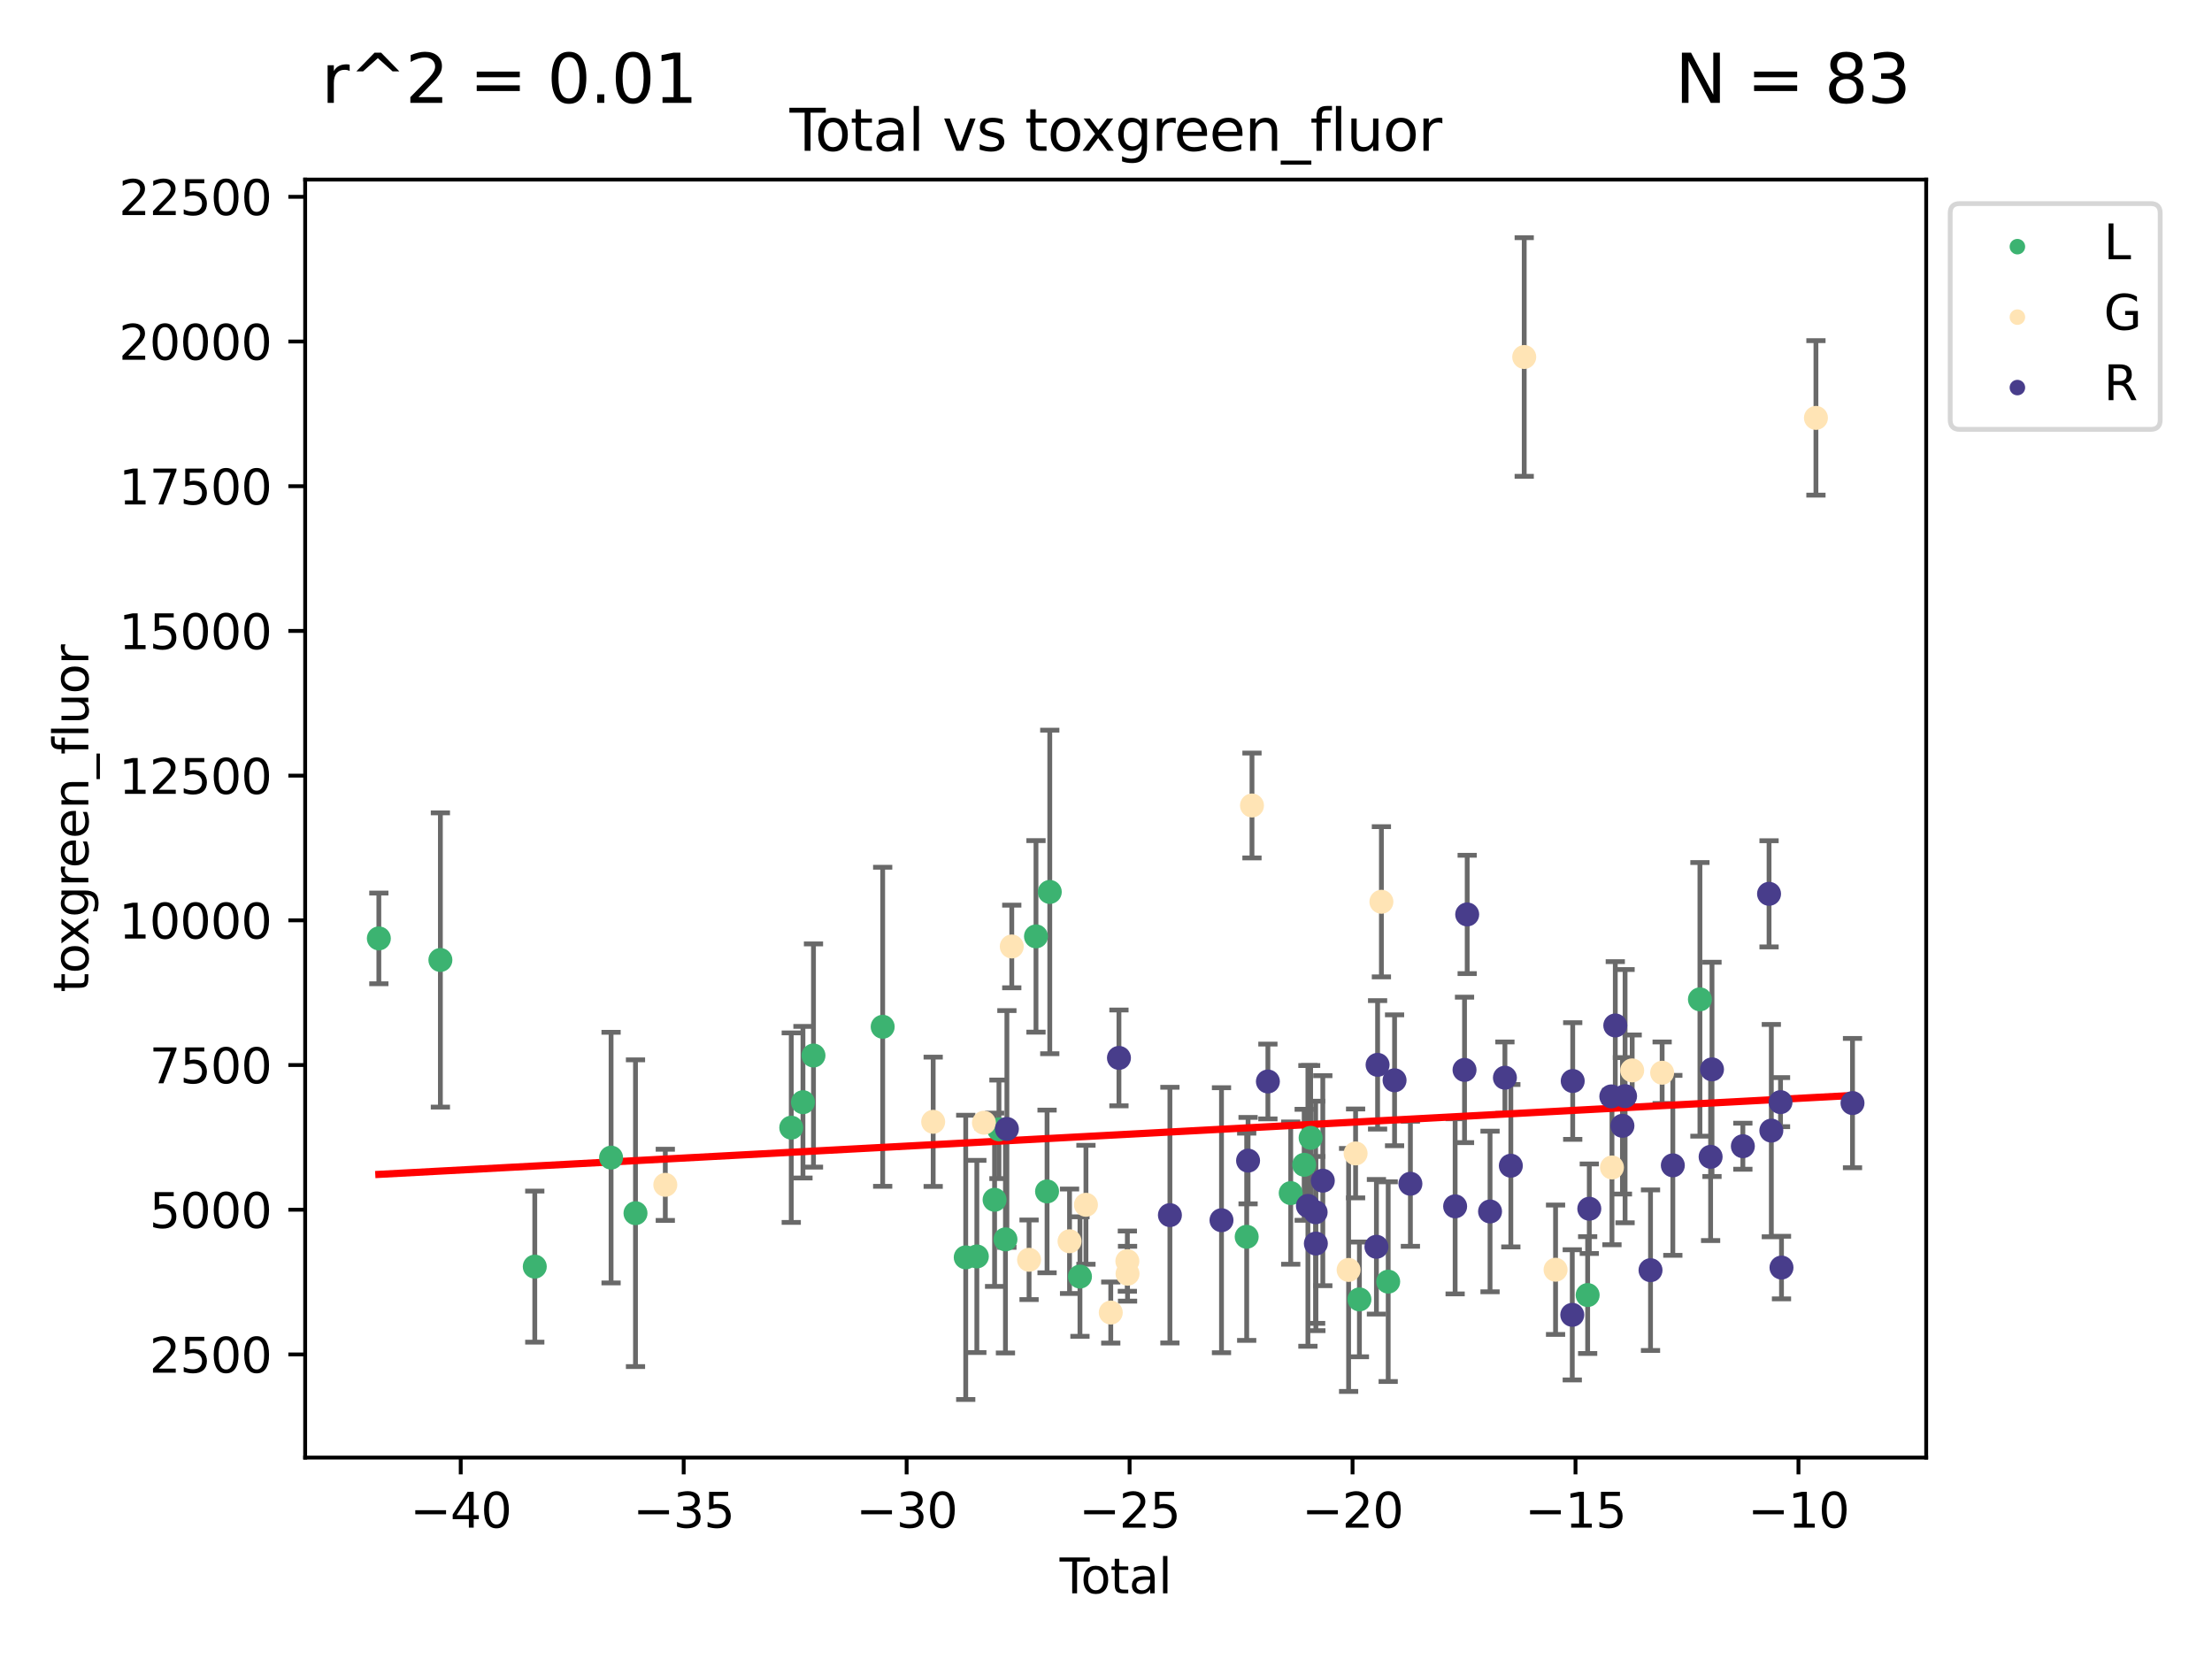 <?xml version="1.0" encoding="utf-8" standalone="no"?>
<!DOCTYPE svg PUBLIC "-//W3C//DTD SVG 1.1//EN"
  "http://www.w3.org/Graphics/SVG/1.1/DTD/svg11.dtd">
<svg xmlns:xlink="http://www.w3.org/1999/xlink" width="460.8pt" height="345.6pt" viewBox="0 0 460.8 345.6" xmlns="http://www.w3.org/2000/svg" version="1.1">
 <defs>
  <style type="text/css">*{stroke-linejoin: round; stroke-linecap: butt}</style>
 </defs>
 <g id="figure_1">
  <g id="patch_1">
   <path d="M 0 345.6 
L 460.8 345.6 
L 460.8 0 
L 0 0 
z
" style="fill: #ffffff"/>
  </g>
  <g id="axes_1">
   <g id="patch_2">
    <path d="M 63.571 303.64 
L 401.26 303.64 
L 401.26 37.411 
L 63.571 37.411 
z
" style="fill: #ffffff"/>
   </g>
   <g id="PathCollection_1">
    <defs>
     <path id="m0e094e2068" d="M 0 1.118 
C 0.297 1.118 0.581 1 0.791 0.791 
C 1 0.581 1.118 0.297 1.118 0 
C 1.118 -0.297 1 -0.581 0.791 -0.791 
C 0.581 -1 0.297 -1.118 0 -1.118 
C -0.297 -1.118 -0.581 -1 -0.791 -0.791 
C -1 -0.581 -1.118 -0.297 -1.118 0 
C -1.118 0.297 -1 0.581 -0.791 0.791 
C -0.581 1 -0.297 1.118 0 1.118 
z
" style="stroke: #3cb371"/>
    </defs>
    <g clip-path="url(#pd7a056f68d)">
     <use xlink:href="#m0e094e2068" x="78.921" y="195.487" style="fill: #3cb371; stroke: #3cb371"/>
     <use xlink:href="#m0e094e2068" x="91.741" y="199.981" style="fill: #3cb371; stroke: #3cb371"/>
     <use xlink:href="#m0e094e2068" x="111.404" y="263.86" style="fill: #3cb371; stroke: #3cb371"/>
     <use xlink:href="#m0e094e2068" x="127.299" y="241.151" style="fill: #3cb371; stroke: #3cb371"/>
     <use xlink:href="#m0e094e2068" x="132.385" y="252.732" style="fill: #3cb371; stroke: #3cb371"/>
     <use xlink:href="#m0e094e2068" x="164.833" y="234.911" style="fill: #3cb371; stroke: #3cb371"/>
     <use xlink:href="#m0e094e2068" x="167.271" y="229.607" style="fill: #3cb371; stroke: #3cb371"/>
     <use xlink:href="#m0e094e2068" x="169.463" y="219.882" style="fill: #3cb371; stroke: #3cb371"/>
     <use xlink:href="#m0e094e2068" x="183.879" y="213.897" style="fill: #3cb371; stroke: #3cb371"/>
     <use xlink:href="#m0e094e2068" x="201.18" y="261.931" style="fill: #3cb371; stroke: #3cb371"/>
     <use xlink:href="#m0e094e2068" x="203.494" y="261.741" style="fill: #3cb371; stroke: #3cb371"/>
     <use xlink:href="#m0e094e2068" x="207.191" y="249.933" style="fill: #3cb371; stroke: #3cb371"/>
     <use xlink:href="#m0e094e2068" x="208.1" y="235.259" style="fill: #3cb371; stroke: #3cb371"/>
     <use xlink:href="#m0e094e2068" x="209.454" y="258.18" style="fill: #3cb371; stroke: #3cb371"/>
     <use xlink:href="#m0e094e2068" x="215.816" y="195.065" style="fill: #3cb371; stroke: #3cb371"/>
     <use xlink:href="#m0e094e2068" x="218.122" y="248.198" style="fill: #3cb371; stroke: #3cb371"/>
     <use xlink:href="#m0e094e2068" x="218.687" y="185.809" style="fill: #3cb371; stroke: #3cb371"/>
     <use xlink:href="#m0e094e2068" x="224.976" y="265.933" style="fill: #3cb371; stroke: #3cb371"/>
     <use xlink:href="#m0e094e2068" x="259.708" y="257.644" style="fill: #3cb371; stroke: #3cb371"/>
     <use xlink:href="#m0e094e2068" x="268.881" y="248.546" style="fill: #3cb371; stroke: #3cb371"/>
     <use xlink:href="#m0e094e2068" x="271.685" y="242.646" style="fill: #3cb371; stroke: #3cb371"/>
     <use xlink:href="#m0e094e2068" x="273.029" y="237.033" style="fill: #3cb371; stroke: #3cb371"/>
     <use xlink:href="#m0e094e2068" x="283.191" y="270.692" style="fill: #3cb371; stroke: #3cb371"/>
     <use xlink:href="#m0e094e2068" x="289.186" y="266.992" style="fill: #3cb371; stroke: #3cb371"/>
     <use xlink:href="#m0e094e2068" x="330.738" y="269.782" style="fill: #3cb371; stroke: #3cb371"/>
     <use xlink:href="#m0e094e2068" x="354.126" y="208.183" style="fill: #3cb371; stroke: #3cb371"/>
    </g>
   </g>
   <g id="PathCollection_2">
    <defs>
     <path id="mad749a589a" d="M 0 1.118 
C 0.297 1.118 0.581 1 0.791 0.791 
C 1 0.581 1.118 0.297 1.118 0 
C 1.118 -0.297 1 -0.581 0.791 -0.791 
C 0.581 -1 0.297 -1.118 0 -1.118 
C -0.297 -1.118 -0.581 -1 -0.791 -0.791 
C -1 -0.581 -1.118 -0.297 -1.118 0 
C -1.118 0.297 -1 0.581 -0.791 0.791 
C -0.581 1 -0.297 1.118 0 1.118 
z
" style="stroke: #ffe4b5"/>
    </defs>
    <g clip-path="url(#pd7a056f68d)">
     <use xlink:href="#mad749a589a" x="138.595" y="246.82" style="fill: #ffe4b5; stroke: #ffe4b5"/>
     <use xlink:href="#mad749a589a" x="194.399" y="233.691" style="fill: #ffe4b5; stroke: #ffe4b5"/>
     <use xlink:href="#mad749a589a" x="204.971" y="233.887" style="fill: #ffe4b5; stroke: #ffe4b5"/>
     <use xlink:href="#mad749a589a" x="210.771" y="197.168" style="fill: #ffe4b5; stroke: #ffe4b5"/>
     <use xlink:href="#mad749a589a" x="214.373" y="262.435" style="fill: #ffe4b5; stroke: #ffe4b5"/>
     <use xlink:href="#mad749a589a" x="222.805" y="258.577" style="fill: #ffe4b5; stroke: #ffe4b5"/>
     <use xlink:href="#mad749a589a" x="226.223" y="250.979" style="fill: #ffe4b5; stroke: #ffe4b5"/>
     <use xlink:href="#mad749a589a" x="231.393" y="273.428" style="fill: #ffe4b5; stroke: #ffe4b5"/>
     <use xlink:href="#mad749a589a" x="234.85" y="262.72" style="fill: #ffe4b5; stroke: #ffe4b5"/>
     <use xlink:href="#mad749a589a" x="234.889" y="265.339" style="fill: #ffe4b5; stroke: #ffe4b5"/>
     <use xlink:href="#mad749a589a" x="260.811" y="167.799" style="fill: #ffe4b5; stroke: #ffe4b5"/>
     <use xlink:href="#mad749a589a" x="280.941" y="264.551" style="fill: #ffe4b5; stroke: #ffe4b5"/>
     <use xlink:href="#mad749a589a" x="282.395" y="240.282" style="fill: #ffe4b5; stroke: #ffe4b5"/>
     <use xlink:href="#mad749a589a" x="287.771" y="187.854" style="fill: #ffe4b5; stroke: #ffe4b5"/>
     <use xlink:href="#mad749a589a" x="317.523" y="74.369" style="fill: #ffe4b5; stroke: #ffe4b5"/>
     <use xlink:href="#mad749a589a" x="324.052" y="264.508" style="fill: #ffe4b5; stroke: #ffe4b5"/>
     <use xlink:href="#mad749a589a" x="335.802" y="243.205" style="fill: #ffe4b5; stroke: #ffe4b5"/>
     <use xlink:href="#mad749a589a" x="340.014" y="222.985" style="fill: #ffe4b5; stroke: #ffe4b5"/>
     <use xlink:href="#mad749a589a" x="346.254" y="223.468" style="fill: #ffe4b5; stroke: #ffe4b5"/>
     <use xlink:href="#mad749a589a" x="378.293" y="87.055" style="fill: #ffe4b5; stroke: #ffe4b5"/>
    </g>
   </g>
   <g id="PathCollection_3">
    <defs>
     <path id="m01daf19101" d="M 0 1.118 
C 0.297 1.118 0.581 1 0.791 0.791 
C 1 0.581 1.118 0.297 1.118 0 
C 1.118 -0.297 1 -0.581 0.791 -0.791 
C 0.581 -1 0.297 -1.118 0 -1.118 
C -0.297 -1.118 -0.581 -1 -0.791 -0.791 
C -1 -0.581 -1.118 -0.297 -1.118 0 
C -1.118 0.297 -1 0.581 -0.791 0.791 
C -0.581 1 -0.297 1.118 0 1.118 
z
" style="stroke: #483d8b"/>
    </defs>
    <g clip-path="url(#pd7a056f68d)">
     <use xlink:href="#m01daf19101" x="209.754" y="235.184" style="fill: #483d8b; stroke: #483d8b"/>
     <use xlink:href="#m01daf19101" x="233.097" y="220.382" style="fill: #483d8b; stroke: #483d8b"/>
     <use xlink:href="#m01daf19101" x="243.714" y="253.129" style="fill: #483d8b; stroke: #483d8b"/>
     <use xlink:href="#m01daf19101" x="254.46" y="254.193" style="fill: #483d8b; stroke: #483d8b"/>
     <use xlink:href="#m01daf19101" x="259.996" y="241.781" style="fill: #483d8b; stroke: #483d8b"/>
     <use xlink:href="#m01daf19101" x="264.126" y="225.293" style="fill: #483d8b; stroke: #483d8b"/>
     <use xlink:href="#m01daf19101" x="272.462" y="251.209" style="fill: #483d8b; stroke: #483d8b"/>
     <use xlink:href="#m01daf19101" x="274.071" y="252.537" style="fill: #483d8b; stroke: #483d8b"/>
     <use xlink:href="#m01daf19101" x="274.118" y="259.055" style="fill: #483d8b; stroke: #483d8b"/>
     <use xlink:href="#m01daf19101" x="275.565" y="245.958" style="fill: #483d8b; stroke: #483d8b"/>
     <use xlink:href="#m01daf19101" x="286.736" y="259.727" style="fill: #483d8b; stroke: #483d8b"/>
     <use xlink:href="#m01daf19101" x="286.977" y="221.825" style="fill: #483d8b; stroke: #483d8b"/>
     <use xlink:href="#m01daf19101" x="290.514" y="225.043" style="fill: #483d8b; stroke: #483d8b"/>
     <use xlink:href="#m01daf19101" x="293.811" y="246.6" style="fill: #483d8b; stroke: #483d8b"/>
     <use xlink:href="#m01daf19101" x="303.131" y="251.302" style="fill: #483d8b; stroke: #483d8b"/>
     <use xlink:href="#m01daf19101" x="305.088" y="222.881" style="fill: #483d8b; stroke: #483d8b"/>
     <use xlink:href="#m01daf19101" x="305.643" y="190.494" style="fill: #483d8b; stroke: #483d8b"/>
     <use xlink:href="#m01daf19101" x="310.404" y="252.371" style="fill: #483d8b; stroke: #483d8b"/>
     <use xlink:href="#m01daf19101" x="313.502" y="224.506" style="fill: #483d8b; stroke: #483d8b"/>
     <use xlink:href="#m01daf19101" x="314.735" y="242.838" style="fill: #483d8b; stroke: #483d8b"/>
     <use xlink:href="#m01daf19101" x="327.533" y="273.906" style="fill: #483d8b; stroke: #483d8b"/>
     <use xlink:href="#m01daf19101" x="327.626" y="225.193" style="fill: #483d8b; stroke: #483d8b"/>
     <use xlink:href="#m01daf19101" x="331.08" y="251.801" style="fill: #483d8b; stroke: #483d8b"/>
     <use xlink:href="#m01daf19101" x="335.665" y="228.399" style="fill: #483d8b; stroke: #483d8b"/>
     <use xlink:href="#m01daf19101" x="336.494" y="213.623" style="fill: #483d8b; stroke: #483d8b"/>
     <use xlink:href="#m01daf19101" x="337.983" y="234.525" style="fill: #483d8b; stroke: #483d8b"/>
     <use xlink:href="#m01daf19101" x="338.533" y="228.347" style="fill: #483d8b; stroke: #483d8b"/>
     <use xlink:href="#m01daf19101" x="343.833" y="264.602" style="fill: #483d8b; stroke: #483d8b"/>
     <use xlink:href="#m01daf19101" x="348.481" y="242.762" style="fill: #483d8b; stroke: #483d8b"/>
     <use xlink:href="#m01daf19101" x="356.353" y="240.988" style="fill: #483d8b; stroke: #483d8b"/>
     <use xlink:href="#m01daf19101" x="356.641" y="222.769" style="fill: #483d8b; stroke: #483d8b"/>
     <use xlink:href="#m01daf19101" x="363.069" y="238.777" style="fill: #483d8b; stroke: #483d8b"/>
     <use xlink:href="#m01daf19101" x="368.526" y="186.2" style="fill: #483d8b; stroke: #483d8b"/>
     <use xlink:href="#m01daf19101" x="369.001" y="235.527" style="fill: #483d8b; stroke: #483d8b"/>
     <use xlink:href="#m01daf19101" x="370.916" y="229.594" style="fill: #483d8b; stroke: #483d8b"/>
     <use xlink:href="#m01daf19101" x="371.117" y="264.058" style="fill: #483d8b; stroke: #483d8b"/>
     <use xlink:href="#m01daf19101" x="385.911" y="229.791" style="fill: #483d8b; stroke: #483d8b"/>
    </g>
   </g>
   <g id="matplotlib.axis_1">
    <g id="xtick_1">
     <g id="line2d_1">
      <defs>
       <path id="mfbc4e3636f" d="M 0 0 
L 0 3.5 
" style="stroke: #000000; stroke-width: 0.8"/>
      </defs>
      <g>
       <use xlink:href="#mfbc4e3636f" x="95.978" y="303.64" style="stroke: #000000; stroke-width: 0.8"/>
      </g>
     </g>
     <g id="text_1">
      <!-- −40 -->
      <g transform="translate(85.426 318.238)scale(0.1 -0.1)">
       <defs>
        <path id="DejaVuSans-2212" d="M 678 2272 
L 4684 2272 
L 4684 1741 
L 678 1741 
L 678 2272 
z
" transform="scale(0.016)"/>
        <path id="DejaVuSans-34" d="M 2419 4116 
L 825 1625 
L 2419 1625 
L 2419 4116 
z
M 2253 4666 
L 3047 4666 
L 3047 1625 
L 3713 1625 
L 3713 1100 
L 3047 1100 
L 3047 0 
L 2419 0 
L 2419 1100 
L 313 1100 
L 313 1709 
L 2253 4666 
z
" transform="scale(0.016)"/>
        <path id="DejaVuSans-30" d="M 2034 4250 
Q 1547 4250 1301 3770 
Q 1056 3291 1056 2328 
Q 1056 1369 1301 889 
Q 1547 409 2034 409 
Q 2525 409 2770 889 
Q 3016 1369 3016 2328 
Q 3016 3291 2770 3770 
Q 2525 4250 2034 4250 
z
M 2034 4750 
Q 2819 4750 3233 4129 
Q 3647 3509 3647 2328 
Q 3647 1150 3233 529 
Q 2819 -91 2034 -91 
Q 1250 -91 836 529 
Q 422 1150 422 2328 
Q 422 3509 836 4129 
Q 1250 4750 2034 4750 
z
" transform="scale(0.016)"/>
       </defs>
       <use xlink:href="#DejaVuSans-2212"/>
       <use xlink:href="#DejaVuSans-34" x="83.789"/>
       <use xlink:href="#DejaVuSans-30" x="147.412"/>
      </g>
     </g>
    </g>
    <g id="xtick_2">
     <g id="line2d_2">
      <g>
       <use xlink:href="#mfbc4e3636f" x="142.424" y="303.64" style="stroke: #000000; stroke-width: 0.8"/>
      </g>
     </g>
     <g id="text_2">
      <!-- −35 -->
      <g transform="translate(131.872 318.238)scale(0.1 -0.1)">
       <defs>
        <path id="DejaVuSans-33" d="M 2597 2516 
Q 3050 2419 3304 2112 
Q 3559 1806 3559 1356 
Q 3559 666 3084 287 
Q 2609 -91 1734 -91 
Q 1441 -91 1130 -33 
Q 819 25 488 141 
L 488 750 
Q 750 597 1062 519 
Q 1375 441 1716 441 
Q 2309 441 2620 675 
Q 2931 909 2931 1356 
Q 2931 1769 2642 2001 
Q 2353 2234 1838 2234 
L 1294 2234 
L 1294 2753 
L 1863 2753 
Q 2328 2753 2575 2939 
Q 2822 3125 2822 3475 
Q 2822 3834 2567 4026 
Q 2313 4219 1838 4219 
Q 1578 4219 1281 4162 
Q 984 4106 628 3988 
L 628 4550 
Q 988 4650 1302 4700 
Q 1616 4750 1894 4750 
Q 2613 4750 3031 4423 
Q 3450 4097 3450 3541 
Q 3450 3153 3228 2886 
Q 3006 2619 2597 2516 
z
" transform="scale(0.016)"/>
        <path id="DejaVuSans-35" d="M 691 4666 
L 3169 4666 
L 3169 4134 
L 1269 4134 
L 1269 2991 
Q 1406 3038 1543 3061 
Q 1681 3084 1819 3084 
Q 2600 3084 3056 2656 
Q 3513 2228 3513 1497 
Q 3513 744 3044 326 
Q 2575 -91 1722 -91 
Q 1428 -91 1123 -41 
Q 819 9 494 109 
L 494 744 
Q 775 591 1075 516 
Q 1375 441 1709 441 
Q 2250 441 2565 725 
Q 2881 1009 2881 1497 
Q 2881 1984 2565 2268 
Q 2250 2553 1709 2553 
Q 1456 2553 1204 2497 
Q 953 2441 691 2322 
L 691 4666 
z
" transform="scale(0.016)"/>
       </defs>
       <use xlink:href="#DejaVuSans-2212"/>
       <use xlink:href="#DejaVuSans-33" x="83.789"/>
       <use xlink:href="#DejaVuSans-35" x="147.412"/>
      </g>
     </g>
    </g>
    <g id="xtick_3">
     <g id="line2d_3">
      <g>
       <use xlink:href="#mfbc4e3636f" x="188.87" y="303.64" style="stroke: #000000; stroke-width: 0.8"/>
      </g>
     </g>
     <g id="text_3">
      <!-- −30 -->
      <g transform="translate(178.317 318.238)scale(0.1 -0.1)">
       <use xlink:href="#DejaVuSans-2212"/>
       <use xlink:href="#DejaVuSans-33" x="83.789"/>
       <use xlink:href="#DejaVuSans-30" x="147.412"/>
      </g>
     </g>
    </g>
    <g id="xtick_4">
     <g id="line2d_4">
      <g>
       <use xlink:href="#mfbc4e3636f" x="235.315" y="303.64" style="stroke: #000000; stroke-width: 0.8"/>
      </g>
     </g>
     <g id="text_4">
      <!-- −25 -->
      <g transform="translate(224.763 318.238)scale(0.1 -0.1)">
       <defs>
        <path id="DejaVuSans-32" d="M 1228 531 
L 3431 531 
L 3431 0 
L 469 0 
L 469 531 
Q 828 903 1448 1529 
Q 2069 2156 2228 2338 
Q 2531 2678 2651 2914 
Q 2772 3150 2772 3378 
Q 2772 3750 2511 3984 
Q 2250 4219 1831 4219 
Q 1534 4219 1204 4116 
Q 875 4013 500 3803 
L 500 4441 
Q 881 4594 1212 4672 
Q 1544 4750 1819 4750 
Q 2544 4750 2975 4387 
Q 3406 4025 3406 3419 
Q 3406 3131 3298 2873 
Q 3191 2616 2906 2266 
Q 2828 2175 2409 1742 
Q 1991 1309 1228 531 
z
" transform="scale(0.016)"/>
       </defs>
       <use xlink:href="#DejaVuSans-2212"/>
       <use xlink:href="#DejaVuSans-32" x="83.789"/>
       <use xlink:href="#DejaVuSans-35" x="147.412"/>
      </g>
     </g>
    </g>
    <g id="xtick_5">
     <g id="line2d_5">
      <g>
       <use xlink:href="#mfbc4e3636f" x="281.761" y="303.64" style="stroke: #000000; stroke-width: 0.8"/>
      </g>
     </g>
     <g id="text_5">
      <!-- −20 -->
      <g transform="translate(271.209 318.238)scale(0.1 -0.1)">
       <use xlink:href="#DejaVuSans-2212"/>
       <use xlink:href="#DejaVuSans-32" x="83.789"/>
       <use xlink:href="#DejaVuSans-30" x="147.412"/>
      </g>
     </g>
    </g>
    <g id="xtick_6">
     <g id="line2d_6">
      <g>
       <use xlink:href="#mfbc4e3636f" x="328.207" y="303.64" style="stroke: #000000; stroke-width: 0.8"/>
      </g>
     </g>
     <g id="text_6">
      <!-- −15 -->
      <g transform="translate(317.654 318.238)scale(0.1 -0.1)">
       <defs>
        <path id="DejaVuSans-31" d="M 794 531 
L 1825 531 
L 1825 4091 
L 703 3866 
L 703 4441 
L 1819 4666 
L 2450 4666 
L 2450 531 
L 3481 531 
L 3481 0 
L 794 0 
L 794 531 
z
" transform="scale(0.016)"/>
       </defs>
       <use xlink:href="#DejaVuSans-2212"/>
       <use xlink:href="#DejaVuSans-31" x="83.789"/>
       <use xlink:href="#DejaVuSans-35" x="147.412"/>
      </g>
     </g>
    </g>
    <g id="xtick_7">
     <g id="line2d_7">
      <g>
       <use xlink:href="#mfbc4e3636f" x="374.652" y="303.64" style="stroke: #000000; stroke-width: 0.8"/>
      </g>
     </g>
     <g id="text_7">
      <!-- −10 -->
      <g transform="translate(364.1 318.238)scale(0.1 -0.1)">
       <use xlink:href="#DejaVuSans-2212"/>
       <use xlink:href="#DejaVuSans-31" x="83.789"/>
       <use xlink:href="#DejaVuSans-30" x="147.412"/>
      </g>
     </g>
    </g>
    <g id="text_8">
     <!-- Total -->
     <g transform="translate(220.739 331.917)scale(0.1 -0.1)">
      <defs>
       <path id="DejaVuSans-54" d="M -19 4666 
L 3928 4666 
L 3928 4134 
L 2272 4134 
L 2272 0 
L 1638 0 
L 1638 4134 
L -19 4134 
L -19 4666 
z
" transform="scale(0.016)"/>
       <path id="DejaVuSans-6f" d="M 1959 3097 
Q 1497 3097 1228 2736 
Q 959 2375 959 1747 
Q 959 1119 1226 758 
Q 1494 397 1959 397 
Q 2419 397 2687 759 
Q 2956 1122 2956 1747 
Q 2956 2369 2687 2733 
Q 2419 3097 1959 3097 
z
M 1959 3584 
Q 2709 3584 3137 3096 
Q 3566 2609 3566 1747 
Q 3566 888 3137 398 
Q 2709 -91 1959 -91 
Q 1206 -91 779 398 
Q 353 888 353 1747 
Q 353 2609 779 3096 
Q 1206 3584 1959 3584 
z
" transform="scale(0.016)"/>
       <path id="DejaVuSans-74" d="M 1172 4494 
L 1172 3500 
L 2356 3500 
L 2356 3053 
L 1172 3053 
L 1172 1153 
Q 1172 725 1289 603 
Q 1406 481 1766 481 
L 2356 481 
L 2356 0 
L 1766 0 
Q 1100 0 847 248 
Q 594 497 594 1153 
L 594 3053 
L 172 3053 
L 172 3500 
L 594 3500 
L 594 4494 
L 1172 4494 
z
" transform="scale(0.016)"/>
       <path id="DejaVuSans-61" d="M 2194 1759 
Q 1497 1759 1228 1600 
Q 959 1441 959 1056 
Q 959 750 1161 570 
Q 1363 391 1709 391 
Q 2188 391 2477 730 
Q 2766 1069 2766 1631 
L 2766 1759 
L 2194 1759 
z
M 3341 1997 
L 3341 0 
L 2766 0 
L 2766 531 
Q 2569 213 2275 61 
Q 1981 -91 1556 -91 
Q 1019 -91 701 211 
Q 384 513 384 1019 
Q 384 1609 779 1909 
Q 1175 2209 1959 2209 
L 2766 2209 
L 2766 2266 
Q 2766 2663 2505 2880 
Q 2244 3097 1772 3097 
Q 1472 3097 1187 3025 
Q 903 2953 641 2809 
L 641 3341 
Q 956 3463 1253 3523 
Q 1550 3584 1831 3584 
Q 2591 3584 2966 3190 
Q 3341 2797 3341 1997 
z
" transform="scale(0.016)"/>
       <path id="DejaVuSans-6c" d="M 603 4863 
L 1178 4863 
L 1178 0 
L 603 0 
L 603 4863 
z
" transform="scale(0.016)"/>
      </defs>
      <use xlink:href="#DejaVuSans-54"/>
      <use xlink:href="#DejaVuSans-6f" x="44.084"/>
      <use xlink:href="#DejaVuSans-74" x="105.266"/>
      <use xlink:href="#DejaVuSans-61" x="144.475"/>
      <use xlink:href="#DejaVuSans-6c" x="205.754"/>
     </g>
    </g>
   </g>
   <g id="matplotlib.axis_2">
    <g id="ytick_1">
     <g id="line2d_8">
      <defs>
       <path id="m6c47910a18" d="M 0 0 
L -3.5 0 
" style="stroke: #000000; stroke-width: 0.8"/>
      </defs>
      <g>
       <use xlink:href="#m6c47910a18" x="63.571" y="282.151" style="stroke: #000000; stroke-width: 0.8"/>
      </g>
     </g>
     <g id="text_9">
      <!-- 2500 -->
      <g transform="translate(31.121 285.95)scale(0.1 -0.1)">
       <use xlink:href="#DejaVuSans-32"/>
       <use xlink:href="#DejaVuSans-35" x="63.623"/>
       <use xlink:href="#DejaVuSans-30" x="127.246"/>
       <use xlink:href="#DejaVuSans-30" x="190.869"/>
      </g>
     </g>
    </g>
    <g id="ytick_2">
     <g id="line2d_9">
      <g>
       <use xlink:href="#m6c47910a18" x="63.571" y="252.007" style="stroke: #000000; stroke-width: 0.8"/>
      </g>
     </g>
     <g id="text_10">
      <!-- 5000 -->
      <g transform="translate(31.121 255.806)scale(0.1 -0.1)">
       <use xlink:href="#DejaVuSans-35"/>
       <use xlink:href="#DejaVuSans-30" x="63.623"/>
       <use xlink:href="#DejaVuSans-30" x="127.246"/>
       <use xlink:href="#DejaVuSans-30" x="190.869"/>
      </g>
     </g>
    </g>
    <g id="ytick_3">
     <g id="line2d_10">
      <g>
       <use xlink:href="#m6c47910a18" x="63.571" y="221.863" style="stroke: #000000; stroke-width: 0.8"/>
      </g>
     </g>
     <g id="text_11">
      <!-- 7500 -->
      <g transform="translate(31.121 225.663)scale(0.1 -0.1)">
       <defs>
        <path id="DejaVuSans-37" d="M 525 4666 
L 3525 4666 
L 3525 4397 
L 1831 0 
L 1172 0 
L 2766 4134 
L 525 4134 
L 525 4666 
z
" transform="scale(0.016)"/>
       </defs>
       <use xlink:href="#DejaVuSans-37"/>
       <use xlink:href="#DejaVuSans-35" x="63.623"/>
       <use xlink:href="#DejaVuSans-30" x="127.246"/>
       <use xlink:href="#DejaVuSans-30" x="190.869"/>
      </g>
     </g>
    </g>
    <g id="ytick_4">
     <g id="line2d_11">
      <g>
       <use xlink:href="#m6c47910a18" x="63.571" y="191.719" style="stroke: #000000; stroke-width: 0.8"/>
      </g>
     </g>
     <g id="text_12">
      <!-- 10000 -->
      <g transform="translate(24.759 195.519)scale(0.1 -0.1)">
       <use xlink:href="#DejaVuSans-31"/>
       <use xlink:href="#DejaVuSans-30" x="63.623"/>
       <use xlink:href="#DejaVuSans-30" x="127.246"/>
       <use xlink:href="#DejaVuSans-30" x="190.869"/>
       <use xlink:href="#DejaVuSans-30" x="254.492"/>
      </g>
     </g>
    </g>
    <g id="ytick_5">
     <g id="line2d_12">
      <g>
       <use xlink:href="#m6c47910a18" x="63.571" y="161.576" style="stroke: #000000; stroke-width: 0.8"/>
      </g>
     </g>
     <g id="text_13">
      <!-- 12500 -->
      <g transform="translate(24.759 165.375)scale(0.1 -0.1)">
       <use xlink:href="#DejaVuSans-31"/>
       <use xlink:href="#DejaVuSans-32" x="63.623"/>
       <use xlink:href="#DejaVuSans-35" x="127.246"/>
       <use xlink:href="#DejaVuSans-30" x="190.869"/>
       <use xlink:href="#DejaVuSans-30" x="254.492"/>
      </g>
     </g>
    </g>
    <g id="ytick_6">
     <g id="line2d_13">
      <g>
       <use xlink:href="#m6c47910a18" x="63.571" y="131.432" style="stroke: #000000; stroke-width: 0.8"/>
      </g>
     </g>
     <g id="text_14">
      <!-- 15000 -->
      <g transform="translate(24.759 135.231)scale(0.1 -0.1)">
       <use xlink:href="#DejaVuSans-31"/>
       <use xlink:href="#DejaVuSans-35" x="63.623"/>
       <use xlink:href="#DejaVuSans-30" x="127.246"/>
       <use xlink:href="#DejaVuSans-30" x="190.869"/>
       <use xlink:href="#DejaVuSans-30" x="254.492"/>
      </g>
     </g>
    </g>
    <g id="ytick_7">
     <g id="line2d_14">
      <g>
       <use xlink:href="#m6c47910a18" x="63.571" y="101.288" style="stroke: #000000; stroke-width: 0.8"/>
      </g>
     </g>
     <g id="text_15">
      <!-- 17500 -->
      <g transform="translate(24.759 105.087)scale(0.1 -0.1)">
       <use xlink:href="#DejaVuSans-31"/>
       <use xlink:href="#DejaVuSans-37" x="63.623"/>
       <use xlink:href="#DejaVuSans-35" x="127.246"/>
       <use xlink:href="#DejaVuSans-30" x="190.869"/>
       <use xlink:href="#DejaVuSans-30" x="254.492"/>
      </g>
     </g>
    </g>
    <g id="ytick_8">
     <g id="line2d_15">
      <g>
       <use xlink:href="#m6c47910a18" x="63.571" y="71.144" style="stroke: #000000; stroke-width: 0.8"/>
      </g>
     </g>
     <g id="text_16">
      <!-- 20000 -->
      <g transform="translate(24.759 74.943)scale(0.1 -0.1)">
       <use xlink:href="#DejaVuSans-32"/>
       <use xlink:href="#DejaVuSans-30" x="63.623"/>
       <use xlink:href="#DejaVuSans-30" x="127.246"/>
       <use xlink:href="#DejaVuSans-30" x="190.869"/>
       <use xlink:href="#DejaVuSans-30" x="254.492"/>
      </g>
     </g>
    </g>
    <g id="ytick_9">
     <g id="line2d_16">
      <g>
       <use xlink:href="#m6c47910a18" x="63.571" y="41" style="stroke: #000000; stroke-width: 0.8"/>
      </g>
     </g>
     <g id="text_17">
      <!-- 22500 -->
      <g transform="translate(24.759 44.799)scale(0.1 -0.1)">
       <use xlink:href="#DejaVuSans-32"/>
       <use xlink:href="#DejaVuSans-32" x="63.623"/>
       <use xlink:href="#DejaVuSans-35" x="127.246"/>
       <use xlink:href="#DejaVuSans-30" x="190.869"/>
       <use xlink:href="#DejaVuSans-30" x="254.492"/>
      </g>
     </g>
    </g>
    <g id="text_18">
     <!-- toxgreen_fluor -->
     <g transform="translate(18.401 206.72)rotate(-90)scale(0.1 -0.1)">
      <defs>
       <path id="DejaVuSans-78" d="M 3513 3500 
L 2247 1797 
L 3578 0 
L 2900 0 
L 1881 1375 
L 863 0 
L 184 0 
L 1544 1831 
L 300 3500 
L 978 3500 
L 1906 2253 
L 2834 3500 
L 3513 3500 
z
" transform="scale(0.016)"/>
       <path id="DejaVuSans-67" d="M 2906 1791 
Q 2906 2416 2648 2759 
Q 2391 3103 1925 3103 
Q 1463 3103 1205 2759 
Q 947 2416 947 1791 
Q 947 1169 1205 825 
Q 1463 481 1925 481 
Q 2391 481 2648 825 
Q 2906 1169 2906 1791 
z
M 3481 434 
Q 3481 -459 3084 -895 
Q 2688 -1331 1869 -1331 
Q 1566 -1331 1297 -1286 
Q 1028 -1241 775 -1147 
L 775 -588 
Q 1028 -725 1275 -790 
Q 1522 -856 1778 -856 
Q 2344 -856 2625 -561 
Q 2906 -266 2906 331 
L 2906 616 
Q 2728 306 2450 153 
Q 2172 0 1784 0 
Q 1141 0 747 490 
Q 353 981 353 1791 
Q 353 2603 747 3093 
Q 1141 3584 1784 3584 
Q 2172 3584 2450 3431 
Q 2728 3278 2906 2969 
L 2906 3500 
L 3481 3500 
L 3481 434 
z
" transform="scale(0.016)"/>
       <path id="DejaVuSans-72" d="M 2631 2963 
Q 2534 3019 2420 3045 
Q 2306 3072 2169 3072 
Q 1681 3072 1420 2755 
Q 1159 2438 1159 1844 
L 1159 0 
L 581 0 
L 581 3500 
L 1159 3500 
L 1159 2956 
Q 1341 3275 1631 3429 
Q 1922 3584 2338 3584 
Q 2397 3584 2469 3576 
Q 2541 3569 2628 3553 
L 2631 2963 
z
" transform="scale(0.016)"/>
       <path id="DejaVuSans-65" d="M 3597 1894 
L 3597 1613 
L 953 1613 
Q 991 1019 1311 708 
Q 1631 397 2203 397 
Q 2534 397 2845 478 
Q 3156 559 3463 722 
L 3463 178 
Q 3153 47 2828 -22 
Q 2503 -91 2169 -91 
Q 1331 -91 842 396 
Q 353 884 353 1716 
Q 353 2575 817 3079 
Q 1281 3584 2069 3584 
Q 2775 3584 3186 3129 
Q 3597 2675 3597 1894 
z
M 3022 2063 
Q 3016 2534 2758 2815 
Q 2500 3097 2075 3097 
Q 1594 3097 1305 2825 
Q 1016 2553 972 2059 
L 3022 2063 
z
" transform="scale(0.016)"/>
       <path id="DejaVuSans-6e" d="M 3513 2113 
L 3513 0 
L 2938 0 
L 2938 2094 
Q 2938 2591 2744 2837 
Q 2550 3084 2163 3084 
Q 1697 3084 1428 2787 
Q 1159 2491 1159 1978 
L 1159 0 
L 581 0 
L 581 3500 
L 1159 3500 
L 1159 2956 
Q 1366 3272 1645 3428 
Q 1925 3584 2291 3584 
Q 2894 3584 3203 3211 
Q 3513 2838 3513 2113 
z
" transform="scale(0.016)"/>
       <path id="DejaVuSans-5f" d="M 3263 -1063 
L 3263 -1509 
L -63 -1509 
L -63 -1063 
L 3263 -1063 
z
" transform="scale(0.016)"/>
       <path id="DejaVuSans-66" d="M 2375 4863 
L 2375 4384 
L 1825 4384 
Q 1516 4384 1395 4259 
Q 1275 4134 1275 3809 
L 1275 3500 
L 2222 3500 
L 2222 3053 
L 1275 3053 
L 1275 0 
L 697 0 
L 697 3053 
L 147 3053 
L 147 3500 
L 697 3500 
L 697 3744 
Q 697 4328 969 4595 
Q 1241 4863 1831 4863 
L 2375 4863 
z
" transform="scale(0.016)"/>
       <path id="DejaVuSans-75" d="M 544 1381 
L 544 3500 
L 1119 3500 
L 1119 1403 
Q 1119 906 1312 657 
Q 1506 409 1894 409 
Q 2359 409 2629 706 
Q 2900 1003 2900 1516 
L 2900 3500 
L 3475 3500 
L 3475 0 
L 2900 0 
L 2900 538 
Q 2691 219 2414 64 
Q 2138 -91 1772 -91 
Q 1169 -91 856 284 
Q 544 659 544 1381 
z
M 1991 3584 
L 1991 3584 
z
" transform="scale(0.016)"/>
      </defs>
      <use xlink:href="#DejaVuSans-74"/>
      <use xlink:href="#DejaVuSans-6f" x="39.209"/>
      <use xlink:href="#DejaVuSans-78" x="97.266"/>
      <use xlink:href="#DejaVuSans-67" x="156.445"/>
      <use xlink:href="#DejaVuSans-72" x="219.922"/>
      <use xlink:href="#DejaVuSans-65" x="258.785"/>
      <use xlink:href="#DejaVuSans-65" x="320.309"/>
      <use xlink:href="#DejaVuSans-6e" x="381.832"/>
      <use xlink:href="#DejaVuSans-5f" x="445.211"/>
      <use xlink:href="#DejaVuSans-66" x="495.211"/>
      <use xlink:href="#DejaVuSans-6c" x="530.416"/>
      <use xlink:href="#DejaVuSans-75" x="558.199"/>
      <use xlink:href="#DejaVuSans-6f" x="621.578"/>
      <use xlink:href="#DejaVuSans-72" x="682.76"/>
     </g>
    </g>
   </g>
   <g id="LineCollection_1">
    <path d="M 78.921 204.932 
L 78.921 186.041 
" clip-path="url(#pd7a056f68d)" style="fill: none; stroke: #696969"/>
    <path d="M 91.741 230.626 
L 91.741 169.335 
" clip-path="url(#pd7a056f68d)" style="fill: none; stroke: #696969"/>
    <path d="M 111.404 279.597 
L 111.404 248.123 
" clip-path="url(#pd7a056f68d)" style="fill: none; stroke: #696969"/>
    <path d="M 127.299 267.257 
L 127.299 215.044 
" clip-path="url(#pd7a056f68d)" style="fill: none; stroke: #696969"/>
    <path d="M 132.385 284.679 
L 132.385 220.784 
" clip-path="url(#pd7a056f68d)" style="fill: none; stroke: #696969"/>
    <path d="M 164.833 254.649 
L 164.833 215.173 
" clip-path="url(#pd7a056f68d)" style="fill: none; stroke: #696969"/>
    <path d="M 167.271 245.395 
L 167.271 213.82 
" clip-path="url(#pd7a056f68d)" style="fill: none; stroke: #696969"/>
    <path d="M 169.463 243.132 
L 169.463 196.632 
" clip-path="url(#pd7a056f68d)" style="fill: none; stroke: #696969"/>
    <path d="M 183.879 247.133 
L 183.879 180.661 
" clip-path="url(#pd7a056f68d)" style="fill: none; stroke: #696969"/>
    <path d="M 201.18 291.539 
L 201.18 232.322 
" clip-path="url(#pd7a056f68d)" style="fill: none; stroke: #696969"/>
    <path d="M 203.494 281.756 
L 203.494 241.727 
" clip-path="url(#pd7a056f68d)" style="fill: none; stroke: #696969"/>
    <path d="M 207.191 267.986 
L 207.191 231.88 
" clip-path="url(#pd7a056f68d)" style="fill: none; stroke: #696969"/>
    <path d="M 208.1 245.522 
L 208.1 224.995 
" clip-path="url(#pd7a056f68d)" style="fill: none; stroke: #696969"/>
    <path d="M 209.454 281.841 
L 209.454 234.52 
" clip-path="url(#pd7a056f68d)" style="fill: none; stroke: #696969"/>
    <path d="M 215.816 215.015 
L 215.816 175.116 
" clip-path="url(#pd7a056f68d)" style="fill: none; stroke: #696969"/>
    <path d="M 218.122 265.143 
L 218.122 231.253 
" clip-path="url(#pd7a056f68d)" style="fill: none; stroke: #696969"/>
    <path d="M 218.687 219.51 
L 218.687 152.109 
" clip-path="url(#pd7a056f68d)" style="fill: none; stroke: #696969"/>
    <path d="M 224.976 278.381 
L 224.976 253.485 
" clip-path="url(#pd7a056f68d)" style="fill: none; stroke: #696969"/>
    <path d="M 259.708 279.23 
L 259.708 236.058 
" clip-path="url(#pd7a056f68d)" style="fill: none; stroke: #696969"/>
    <path d="M 268.881 263.361 
L 268.881 233.731 
" clip-path="url(#pd7a056f68d)" style="fill: none; stroke: #696969"/>
    <path d="M 271.685 254.206 
L 271.685 231.086 
" clip-path="url(#pd7a056f68d)" style="fill: none; stroke: #696969"/>
    <path d="M 273.029 252.106 
L 273.029 221.961 
" clip-path="url(#pd7a056f68d)" style="fill: none; stroke: #696969"/>
    <path d="M 283.191 282.646 
L 283.191 258.738 
" clip-path="url(#pd7a056f68d)" style="fill: none; stroke: #696969"/>
    <path d="M 289.186 287.795 
L 289.186 246.188 
" clip-path="url(#pd7a056f68d)" style="fill: none; stroke: #696969"/>
    <path d="M 330.738 281.954 
L 330.738 257.61 
" clip-path="url(#pd7a056f68d)" style="fill: none; stroke: #696969"/>
    <path d="M 354.126 236.688 
L 354.126 179.678 
" clip-path="url(#pd7a056f68d)" style="fill: none; stroke: #696969"/>
   </g>
   <g id="line2d_17">
    <defs>
     <path id="m22c48e3473" d="M 2 0 
L -2 -0 
" style="stroke: #696969"/>
    </defs>
    <g clip-path="url(#pd7a056f68d)">
     <use xlink:href="#m22c48e3473" x="78.921" y="204.932" style="fill: #696969; stroke: #696969"/>
     <use xlink:href="#m22c48e3473" x="91.741" y="230.626" style="fill: #696969; stroke: #696969"/>
     <use xlink:href="#m22c48e3473" x="111.404" y="279.597" style="fill: #696969; stroke: #696969"/>
     <use xlink:href="#m22c48e3473" x="127.299" y="267.257" style="fill: #696969; stroke: #696969"/>
     <use xlink:href="#m22c48e3473" x="132.385" y="284.679" style="fill: #696969; stroke: #696969"/>
     <use xlink:href="#m22c48e3473" x="164.833" y="254.649" style="fill: #696969; stroke: #696969"/>
     <use xlink:href="#m22c48e3473" x="167.271" y="245.395" style="fill: #696969; stroke: #696969"/>
     <use xlink:href="#m22c48e3473" x="169.463" y="243.132" style="fill: #696969; stroke: #696969"/>
     <use xlink:href="#m22c48e3473" x="183.879" y="247.133" style="fill: #696969; stroke: #696969"/>
     <use xlink:href="#m22c48e3473" x="201.18" y="291.539" style="fill: #696969; stroke: #696969"/>
     <use xlink:href="#m22c48e3473" x="203.494" y="281.756" style="fill: #696969; stroke: #696969"/>
     <use xlink:href="#m22c48e3473" x="207.191" y="267.986" style="fill: #696969; stroke: #696969"/>
     <use xlink:href="#m22c48e3473" x="208.1" y="245.522" style="fill: #696969; stroke: #696969"/>
     <use xlink:href="#m22c48e3473" x="209.454" y="281.841" style="fill: #696969; stroke: #696969"/>
     <use xlink:href="#m22c48e3473" x="215.816" y="215.015" style="fill: #696969; stroke: #696969"/>
     <use xlink:href="#m22c48e3473" x="218.122" y="265.143" style="fill: #696969; stroke: #696969"/>
     <use xlink:href="#m22c48e3473" x="218.687" y="219.51" style="fill: #696969; stroke: #696969"/>
     <use xlink:href="#m22c48e3473" x="224.976" y="278.381" style="fill: #696969; stroke: #696969"/>
     <use xlink:href="#m22c48e3473" x="259.708" y="279.23" style="fill: #696969; stroke: #696969"/>
     <use xlink:href="#m22c48e3473" x="268.881" y="263.361" style="fill: #696969; stroke: #696969"/>
     <use xlink:href="#m22c48e3473" x="271.685" y="254.206" style="fill: #696969; stroke: #696969"/>
     <use xlink:href="#m22c48e3473" x="273.029" y="252.106" style="fill: #696969; stroke: #696969"/>
     <use xlink:href="#m22c48e3473" x="283.191" y="282.646" style="fill: #696969; stroke: #696969"/>
     <use xlink:href="#m22c48e3473" x="289.186" y="287.795" style="fill: #696969; stroke: #696969"/>
     <use xlink:href="#m22c48e3473" x="330.738" y="281.954" style="fill: #696969; stroke: #696969"/>
     <use xlink:href="#m22c48e3473" x="354.126" y="236.688" style="fill: #696969; stroke: #696969"/>
    </g>
   </g>
   <g id="line2d_18">
    <g clip-path="url(#pd7a056f68d)">
     <use xlink:href="#m22c48e3473" x="78.921" y="186.041" style="fill: #696969; stroke: #696969"/>
     <use xlink:href="#m22c48e3473" x="91.741" y="169.335" style="fill: #696969; stroke: #696969"/>
     <use xlink:href="#m22c48e3473" x="111.404" y="248.123" style="fill: #696969; stroke: #696969"/>
     <use xlink:href="#m22c48e3473" x="127.299" y="215.044" style="fill: #696969; stroke: #696969"/>
     <use xlink:href="#m22c48e3473" x="132.385" y="220.784" style="fill: #696969; stroke: #696969"/>
     <use xlink:href="#m22c48e3473" x="164.833" y="215.173" style="fill: #696969; stroke: #696969"/>
     <use xlink:href="#m22c48e3473" x="167.271" y="213.82" style="fill: #696969; stroke: #696969"/>
     <use xlink:href="#m22c48e3473" x="169.463" y="196.632" style="fill: #696969; stroke: #696969"/>
     <use xlink:href="#m22c48e3473" x="183.879" y="180.661" style="fill: #696969; stroke: #696969"/>
     <use xlink:href="#m22c48e3473" x="201.18" y="232.322" style="fill: #696969; stroke: #696969"/>
     <use xlink:href="#m22c48e3473" x="203.494" y="241.727" style="fill: #696969; stroke: #696969"/>
     <use xlink:href="#m22c48e3473" x="207.191" y="231.88" style="fill: #696969; stroke: #696969"/>
     <use xlink:href="#m22c48e3473" x="208.1" y="224.995" style="fill: #696969; stroke: #696969"/>
     <use xlink:href="#m22c48e3473" x="209.454" y="234.52" style="fill: #696969; stroke: #696969"/>
     <use xlink:href="#m22c48e3473" x="215.816" y="175.116" style="fill: #696969; stroke: #696969"/>
     <use xlink:href="#m22c48e3473" x="218.122" y="231.253" style="fill: #696969; stroke: #696969"/>
     <use xlink:href="#m22c48e3473" x="218.687" y="152.109" style="fill: #696969; stroke: #696969"/>
     <use xlink:href="#m22c48e3473" x="224.976" y="253.485" style="fill: #696969; stroke: #696969"/>
     <use xlink:href="#m22c48e3473" x="259.708" y="236.058" style="fill: #696969; stroke: #696969"/>
     <use xlink:href="#m22c48e3473" x="268.881" y="233.731" style="fill: #696969; stroke: #696969"/>
     <use xlink:href="#m22c48e3473" x="271.685" y="231.086" style="fill: #696969; stroke: #696969"/>
     <use xlink:href="#m22c48e3473" x="273.029" y="221.961" style="fill: #696969; stroke: #696969"/>
     <use xlink:href="#m22c48e3473" x="283.191" y="258.738" style="fill: #696969; stroke: #696969"/>
     <use xlink:href="#m22c48e3473" x="289.186" y="246.188" style="fill: #696969; stroke: #696969"/>
     <use xlink:href="#m22c48e3473" x="330.738" y="257.61" style="fill: #696969; stroke: #696969"/>
     <use xlink:href="#m22c48e3473" x="354.126" y="179.678" style="fill: #696969; stroke: #696969"/>
    </g>
   </g>
   <g id="LineCollection_2">
    <path d="M 138.595 254.233 
L 138.595 239.406 
" clip-path="url(#pd7a056f68d)" style="fill: none; stroke: #696969"/>
    <path d="M 194.399 247.158 
L 194.399 220.223 
" clip-path="url(#pd7a056f68d)" style="fill: none; stroke: #696969"/>
    <path d="M 204.971 234.911 
L 204.971 232.863 
" clip-path="url(#pd7a056f68d)" style="fill: none; stroke: #696969"/>
    <path d="M 210.771 205.775 
L 210.771 188.561 
" clip-path="url(#pd7a056f68d)" style="fill: none; stroke: #696969"/>
    <path d="M 214.373 270.723 
L 214.373 254.147 
" clip-path="url(#pd7a056f68d)" style="fill: none; stroke: #696969"/>
    <path d="M 222.805 269.456 
L 222.805 247.698 
" clip-path="url(#pd7a056f68d)" style="fill: none; stroke: #696969"/>
    <path d="M 226.223 263.367 
L 226.223 238.591 
" clip-path="url(#pd7a056f68d)" style="fill: none; stroke: #696969"/>
    <path d="M 231.393 279.787 
L 231.393 267.069 
" clip-path="url(#pd7a056f68d)" style="fill: none; stroke: #696969"/>
    <path d="M 234.85 268.992 
L 234.85 256.448 
" clip-path="url(#pd7a056f68d)" style="fill: none; stroke: #696969"/>
    <path d="M 234.889 271.05 
L 234.889 259.628 
" clip-path="url(#pd7a056f68d)" style="fill: none; stroke: #696969"/>
    <path d="M 260.811 178.724 
L 260.811 156.875 
" clip-path="url(#pd7a056f68d)" style="fill: none; stroke: #696969"/>
    <path d="M 280.941 289.863 
L 280.941 239.239 
" clip-path="url(#pd7a056f68d)" style="fill: none; stroke: #696969"/>
    <path d="M 282.395 249.541 
L 282.395 231.024 
" clip-path="url(#pd7a056f68d)" style="fill: none; stroke: #696969"/>
    <path d="M 287.771 203.5 
L 287.771 172.208 
" clip-path="url(#pd7a056f68d)" style="fill: none; stroke: #696969"/>
    <path d="M 317.523 99.225 
L 317.523 49.513 
" clip-path="url(#pd7a056f68d)" style="fill: none; stroke: #696969"/>
    <path d="M 324.052 277.984 
L 324.052 251.033 
" clip-path="url(#pd7a056f68d)" style="fill: none; stroke: #696969"/>
    <path d="M 335.802 259.301 
L 335.802 227.11 
" clip-path="url(#pd7a056f68d)" style="fill: none; stroke: #696969"/>
    <path d="M 340.014 230.365 
L 340.014 215.606 
" clip-path="url(#pd7a056f68d)" style="fill: none; stroke: #696969"/>
    <path d="M 346.254 229.877 
L 346.254 217.059 
" clip-path="url(#pd7a056f68d)" style="fill: none; stroke: #696969"/>
    <path d="M 378.293 103.146 
L 378.293 70.965 
" clip-path="url(#pd7a056f68d)" style="fill: none; stroke: #696969"/>
   </g>
   <g id="line2d_19">
    <g clip-path="url(#pd7a056f68d)">
     <use xlink:href="#m22c48e3473" x="138.595" y="254.233" style="fill: #696969; stroke: #696969"/>
     <use xlink:href="#m22c48e3473" x="194.399" y="247.158" style="fill: #696969; stroke: #696969"/>
     <use xlink:href="#m22c48e3473" x="204.971" y="234.911" style="fill: #696969; stroke: #696969"/>
     <use xlink:href="#m22c48e3473" x="210.771" y="205.775" style="fill: #696969; stroke: #696969"/>
     <use xlink:href="#m22c48e3473" x="214.373" y="270.723" style="fill: #696969; stroke: #696969"/>
     <use xlink:href="#m22c48e3473" x="222.805" y="269.456" style="fill: #696969; stroke: #696969"/>
     <use xlink:href="#m22c48e3473" x="226.223" y="263.367" style="fill: #696969; stroke: #696969"/>
     <use xlink:href="#m22c48e3473" x="231.393" y="279.787" style="fill: #696969; stroke: #696969"/>
     <use xlink:href="#m22c48e3473" x="234.85" y="268.992" style="fill: #696969; stroke: #696969"/>
     <use xlink:href="#m22c48e3473" x="234.889" y="271.05" style="fill: #696969; stroke: #696969"/>
     <use xlink:href="#m22c48e3473" x="260.811" y="178.724" style="fill: #696969; stroke: #696969"/>
     <use xlink:href="#m22c48e3473" x="280.941" y="289.863" style="fill: #696969; stroke: #696969"/>
     <use xlink:href="#m22c48e3473" x="282.395" y="249.541" style="fill: #696969; stroke: #696969"/>
     <use xlink:href="#m22c48e3473" x="287.771" y="203.5" style="fill: #696969; stroke: #696969"/>
     <use xlink:href="#m22c48e3473" x="317.523" y="99.225" style="fill: #696969; stroke: #696969"/>
     <use xlink:href="#m22c48e3473" x="324.052" y="277.984" style="fill: #696969; stroke: #696969"/>
     <use xlink:href="#m22c48e3473" x="335.802" y="259.301" style="fill: #696969; stroke: #696969"/>
     <use xlink:href="#m22c48e3473" x="340.014" y="230.365" style="fill: #696969; stroke: #696969"/>
     <use xlink:href="#m22c48e3473" x="346.254" y="229.877" style="fill: #696969; stroke: #696969"/>
     <use xlink:href="#m22c48e3473" x="378.293" y="103.146" style="fill: #696969; stroke: #696969"/>
    </g>
   </g>
   <g id="line2d_20">
    <g clip-path="url(#pd7a056f68d)">
     <use xlink:href="#m22c48e3473" x="138.595" y="239.406" style="fill: #696969; stroke: #696969"/>
     <use xlink:href="#m22c48e3473" x="194.399" y="220.223" style="fill: #696969; stroke: #696969"/>
     <use xlink:href="#m22c48e3473" x="204.971" y="232.863" style="fill: #696969; stroke: #696969"/>
     <use xlink:href="#m22c48e3473" x="210.771" y="188.561" style="fill: #696969; stroke: #696969"/>
     <use xlink:href="#m22c48e3473" x="214.373" y="254.147" style="fill: #696969; stroke: #696969"/>
     <use xlink:href="#m22c48e3473" x="222.805" y="247.698" style="fill: #696969; stroke: #696969"/>
     <use xlink:href="#m22c48e3473" x="226.223" y="238.591" style="fill: #696969; stroke: #696969"/>
     <use xlink:href="#m22c48e3473" x="231.393" y="267.069" style="fill: #696969; stroke: #696969"/>
     <use xlink:href="#m22c48e3473" x="234.85" y="256.448" style="fill: #696969; stroke: #696969"/>
     <use xlink:href="#m22c48e3473" x="234.889" y="259.628" style="fill: #696969; stroke: #696969"/>
     <use xlink:href="#m22c48e3473" x="260.811" y="156.875" style="fill: #696969; stroke: #696969"/>
     <use xlink:href="#m22c48e3473" x="280.941" y="239.239" style="fill: #696969; stroke: #696969"/>
     <use xlink:href="#m22c48e3473" x="282.395" y="231.024" style="fill: #696969; stroke: #696969"/>
     <use xlink:href="#m22c48e3473" x="287.771" y="172.208" style="fill: #696969; stroke: #696969"/>
     <use xlink:href="#m22c48e3473" x="317.523" y="49.513" style="fill: #696969; stroke: #696969"/>
     <use xlink:href="#m22c48e3473" x="324.052" y="251.033" style="fill: #696969; stroke: #696969"/>
     <use xlink:href="#m22c48e3473" x="335.802" y="227.11" style="fill: #696969; stroke: #696969"/>
     <use xlink:href="#m22c48e3473" x="340.014" y="215.606" style="fill: #696969; stroke: #696969"/>
     <use xlink:href="#m22c48e3473" x="346.254" y="217.059" style="fill: #696969; stroke: #696969"/>
     <use xlink:href="#m22c48e3473" x="378.293" y="70.965" style="fill: #696969; stroke: #696969"/>
    </g>
   </g>
   <g id="LineCollection_3">
    <path d="M 209.754 259.841 
L 209.754 210.528 
" clip-path="url(#pd7a056f68d)" style="fill: none; stroke: #696969"/>
    <path d="M 233.097 230.365 
L 233.097 210.4 
" clip-path="url(#pd7a056f68d)" style="fill: none; stroke: #696969"/>
    <path d="M 243.714 279.76 
L 243.714 226.498 
" clip-path="url(#pd7a056f68d)" style="fill: none; stroke: #696969"/>
    <path d="M 254.46 281.794 
L 254.46 226.593 
" clip-path="url(#pd7a056f68d)" style="fill: none; stroke: #696969"/>
    <path d="M 259.996 250.784 
L 259.996 232.778 
" clip-path="url(#pd7a056f68d)" style="fill: none; stroke: #696969"/>
    <path d="M 264.126 233.082 
L 264.126 217.504 
" clip-path="url(#pd7a056f68d)" style="fill: none; stroke: #696969"/>
    <path d="M 272.462 280.447 
L 272.462 221.971 
" clip-path="url(#pd7a056f68d)" style="fill: none; stroke: #696969"/>
    <path d="M 274.071 275.672 
L 274.071 229.401 
" clip-path="url(#pd7a056f68d)" style="fill: none; stroke: #696969"/>
    <path d="M 274.118 277.199 
L 274.118 240.911 
" clip-path="url(#pd7a056f68d)" style="fill: none; stroke: #696969"/>
    <path d="M 275.565 267.831 
L 275.565 224.084 
" clip-path="url(#pd7a056f68d)" style="fill: none; stroke: #696969"/>
    <path d="M 286.736 273.743 
L 286.736 245.711 
" clip-path="url(#pd7a056f68d)" style="fill: none; stroke: #696969"/>
    <path d="M 286.977 235.203 
L 286.977 208.446 
" clip-path="url(#pd7a056f68d)" style="fill: none; stroke: #696969"/>
    <path d="M 290.514 238.675 
L 290.514 211.411 
" clip-path="url(#pd7a056f68d)" style="fill: none; stroke: #696969"/>
    <path d="M 293.811 259.624 
L 293.811 233.576 
" clip-path="url(#pd7a056f68d)" style="fill: none; stroke: #696969"/>
    <path d="M 303.131 269.545 
L 303.131 233.059 
" clip-path="url(#pd7a056f68d)" style="fill: none; stroke: #696969"/>
    <path d="M 305.088 238.032 
L 305.088 207.729 
" clip-path="url(#pd7a056f68d)" style="fill: none; stroke: #696969"/>
    <path d="M 305.643 202.82 
L 305.643 178.168 
" clip-path="url(#pd7a056f68d)" style="fill: none; stroke: #696969"/>
    <path d="M 310.404 269.098 
L 310.404 235.645 
" clip-path="url(#pd7a056f68d)" style="fill: none; stroke: #696969"/>
    <path d="M 313.502 231.947 
L 313.502 217.065 
" clip-path="url(#pd7a056f68d)" style="fill: none; stroke: #696969"/>
    <path d="M 314.735 259.758 
L 314.735 225.918 
" clip-path="url(#pd7a056f68d)" style="fill: none; stroke: #696969"/>
    <path d="M 327.533 287.467 
L 327.533 260.345 
" clip-path="url(#pd7a056f68d)" style="fill: none; stroke: #696969"/>
    <path d="M 327.626 237.346 
L 327.626 213.04 
" clip-path="url(#pd7a056f68d)" style="fill: none; stroke: #696969"/>
    <path d="M 331.08 261.127 
L 331.08 242.476 
" clip-path="url(#pd7a056f68d)" style="fill: none; stroke: #696969"/>
    <path d="M 335.665 229.527 
L 335.665 227.27 
" clip-path="url(#pd7a056f68d)" style="fill: none; stroke: #696969"/>
    <path d="M 336.494 226.92 
L 336.494 200.327 
" clip-path="url(#pd7a056f68d)" style="fill: none; stroke: #696969"/>
    <path d="M 337.983 248.736 
L 337.983 220.315 
" clip-path="url(#pd7a056f68d)" style="fill: none; stroke: #696969"/>
    <path d="M 338.533 254.725 
L 338.533 201.97 
" clip-path="url(#pd7a056f68d)" style="fill: none; stroke: #696969"/>
    <path d="M 343.833 281.325 
L 343.833 247.878 
" clip-path="url(#pd7a056f68d)" style="fill: none; stroke: #696969"/>
    <path d="M 348.481 261.504 
L 348.481 224.021 
" clip-path="url(#pd7a056f68d)" style="fill: none; stroke: #696969"/>
    <path d="M 356.353 258.428 
L 356.353 223.548 
" clip-path="url(#pd7a056f68d)" style="fill: none; stroke: #696969"/>
    <path d="M 356.641 245.082 
L 356.641 200.456 
" clip-path="url(#pd7a056f68d)" style="fill: none; stroke: #696969"/>
    <path d="M 363.069 243.573 
L 363.069 233.98 
" clip-path="url(#pd7a056f68d)" style="fill: none; stroke: #696969"/>
    <path d="M 368.526 197.259 
L 368.526 175.14 
" clip-path="url(#pd7a056f68d)" style="fill: none; stroke: #696969"/>
    <path d="M 369.001 257.644 
L 369.001 213.411 
" clip-path="url(#pd7a056f68d)" style="fill: none; stroke: #696969"/>
    <path d="M 370.916 234.706 
L 370.916 224.482 
" clip-path="url(#pd7a056f68d)" style="fill: none; stroke: #696969"/>
    <path d="M 371.117 270.578 
L 371.117 257.538 
" clip-path="url(#pd7a056f68d)" style="fill: none; stroke: #696969"/>
    <path d="M 385.911 243.257 
L 385.911 216.325 
" clip-path="url(#pd7a056f68d)" style="fill: none; stroke: #696969"/>
   </g>
   <g id="line2d_21">
    <g clip-path="url(#pd7a056f68d)">
     <use xlink:href="#m22c48e3473" x="209.754" y="259.841" style="fill: #696969; stroke: #696969"/>
     <use xlink:href="#m22c48e3473" x="233.097" y="230.365" style="fill: #696969; stroke: #696969"/>
     <use xlink:href="#m22c48e3473" x="243.714" y="279.76" style="fill: #696969; stroke: #696969"/>
     <use xlink:href="#m22c48e3473" x="254.46" y="281.794" style="fill: #696969; stroke: #696969"/>
     <use xlink:href="#m22c48e3473" x="259.996" y="250.784" style="fill: #696969; stroke: #696969"/>
     <use xlink:href="#m22c48e3473" x="264.126" y="233.082" style="fill: #696969; stroke: #696969"/>
     <use xlink:href="#m22c48e3473" x="272.462" y="280.447" style="fill: #696969; stroke: #696969"/>
     <use xlink:href="#m22c48e3473" x="274.071" y="275.672" style="fill: #696969; stroke: #696969"/>
     <use xlink:href="#m22c48e3473" x="274.118" y="277.199" style="fill: #696969; stroke: #696969"/>
     <use xlink:href="#m22c48e3473" x="275.565" y="267.831" style="fill: #696969; stroke: #696969"/>
     <use xlink:href="#m22c48e3473" x="286.736" y="273.743" style="fill: #696969; stroke: #696969"/>
     <use xlink:href="#m22c48e3473" x="286.977" y="235.203" style="fill: #696969; stroke: #696969"/>
     <use xlink:href="#m22c48e3473" x="290.514" y="238.675" style="fill: #696969; stroke: #696969"/>
     <use xlink:href="#m22c48e3473" x="293.811" y="259.624" style="fill: #696969; stroke: #696969"/>
     <use xlink:href="#m22c48e3473" x="303.131" y="269.545" style="fill: #696969; stroke: #696969"/>
     <use xlink:href="#m22c48e3473" x="305.088" y="238.032" style="fill: #696969; stroke: #696969"/>
     <use xlink:href="#m22c48e3473" x="305.643" y="202.82" style="fill: #696969; stroke: #696969"/>
     <use xlink:href="#m22c48e3473" x="310.404" y="269.098" style="fill: #696969; stroke: #696969"/>
     <use xlink:href="#m22c48e3473" x="313.502" y="231.947" style="fill: #696969; stroke: #696969"/>
     <use xlink:href="#m22c48e3473" x="314.735" y="259.758" style="fill: #696969; stroke: #696969"/>
     <use xlink:href="#m22c48e3473" x="327.533" y="287.467" style="fill: #696969; stroke: #696969"/>
     <use xlink:href="#m22c48e3473" x="327.626" y="237.346" style="fill: #696969; stroke: #696969"/>
     <use xlink:href="#m22c48e3473" x="331.08" y="261.127" style="fill: #696969; stroke: #696969"/>
     <use xlink:href="#m22c48e3473" x="335.665" y="229.527" style="fill: #696969; stroke: #696969"/>
     <use xlink:href="#m22c48e3473" x="336.494" y="226.92" style="fill: #696969; stroke: #696969"/>
     <use xlink:href="#m22c48e3473" x="337.983" y="248.736" style="fill: #696969; stroke: #696969"/>
     <use xlink:href="#m22c48e3473" x="338.533" y="254.725" style="fill: #696969; stroke: #696969"/>
     <use xlink:href="#m22c48e3473" x="343.833" y="281.325" style="fill: #696969; stroke: #696969"/>
     <use xlink:href="#m22c48e3473" x="348.481" y="261.504" style="fill: #696969; stroke: #696969"/>
     <use xlink:href="#m22c48e3473" x="356.353" y="258.428" style="fill: #696969; stroke: #696969"/>
     <use xlink:href="#m22c48e3473" x="356.641" y="245.082" style="fill: #696969; stroke: #696969"/>
     <use xlink:href="#m22c48e3473" x="363.069" y="243.573" style="fill: #696969; stroke: #696969"/>
     <use xlink:href="#m22c48e3473" x="368.526" y="197.259" style="fill: #696969; stroke: #696969"/>
     <use xlink:href="#m22c48e3473" x="369.001" y="257.644" style="fill: #696969; stroke: #696969"/>
     <use xlink:href="#m22c48e3473" x="370.916" y="234.706" style="fill: #696969; stroke: #696969"/>
     <use xlink:href="#m22c48e3473" x="371.117" y="270.578" style="fill: #696969; stroke: #696969"/>
     <use xlink:href="#m22c48e3473" x="385.911" y="243.257" style="fill: #696969; stroke: #696969"/>
    </g>
   </g>
   <g id="line2d_22">
    <g clip-path="url(#pd7a056f68d)">
     <use xlink:href="#m22c48e3473" x="209.754" y="210.528" style="fill: #696969; stroke: #696969"/>
     <use xlink:href="#m22c48e3473" x="233.097" y="210.4" style="fill: #696969; stroke: #696969"/>
     <use xlink:href="#m22c48e3473" x="243.714" y="226.498" style="fill: #696969; stroke: #696969"/>
     <use xlink:href="#m22c48e3473" x="254.46" y="226.593" style="fill: #696969; stroke: #696969"/>
     <use xlink:href="#m22c48e3473" x="259.996" y="232.778" style="fill: #696969; stroke: #696969"/>
     <use xlink:href="#m22c48e3473" x="264.126" y="217.504" style="fill: #696969; stroke: #696969"/>
     <use xlink:href="#m22c48e3473" x="272.462" y="221.971" style="fill: #696969; stroke: #696969"/>
     <use xlink:href="#m22c48e3473" x="274.071" y="229.401" style="fill: #696969; stroke: #696969"/>
     <use xlink:href="#m22c48e3473" x="274.118" y="240.911" style="fill: #696969; stroke: #696969"/>
     <use xlink:href="#m22c48e3473" x="275.565" y="224.084" style="fill: #696969; stroke: #696969"/>
     <use xlink:href="#m22c48e3473" x="286.736" y="245.711" style="fill: #696969; stroke: #696969"/>
     <use xlink:href="#m22c48e3473" x="286.977" y="208.446" style="fill: #696969; stroke: #696969"/>
     <use xlink:href="#m22c48e3473" x="290.514" y="211.411" style="fill: #696969; stroke: #696969"/>
     <use xlink:href="#m22c48e3473" x="293.811" y="233.576" style="fill: #696969; stroke: #696969"/>
     <use xlink:href="#m22c48e3473" x="303.131" y="233.059" style="fill: #696969; stroke: #696969"/>
     <use xlink:href="#m22c48e3473" x="305.088" y="207.729" style="fill: #696969; stroke: #696969"/>
     <use xlink:href="#m22c48e3473" x="305.643" y="178.168" style="fill: #696969; stroke: #696969"/>
     <use xlink:href="#m22c48e3473" x="310.404" y="235.645" style="fill: #696969; stroke: #696969"/>
     <use xlink:href="#m22c48e3473" x="313.502" y="217.065" style="fill: #696969; stroke: #696969"/>
     <use xlink:href="#m22c48e3473" x="314.735" y="225.918" style="fill: #696969; stroke: #696969"/>
     <use xlink:href="#m22c48e3473" x="327.533" y="260.345" style="fill: #696969; stroke: #696969"/>
     <use xlink:href="#m22c48e3473" x="327.626" y="213.04" style="fill: #696969; stroke: #696969"/>
     <use xlink:href="#m22c48e3473" x="331.08" y="242.476" style="fill: #696969; stroke: #696969"/>
     <use xlink:href="#m22c48e3473" x="335.665" y="227.27" style="fill: #696969; stroke: #696969"/>
     <use xlink:href="#m22c48e3473" x="336.494" y="200.327" style="fill: #696969; stroke: #696969"/>
     <use xlink:href="#m22c48e3473" x="337.983" y="220.315" style="fill: #696969; stroke: #696969"/>
     <use xlink:href="#m22c48e3473" x="338.533" y="201.97" style="fill: #696969; stroke: #696969"/>
     <use xlink:href="#m22c48e3473" x="343.833" y="247.878" style="fill: #696969; stroke: #696969"/>
     <use xlink:href="#m22c48e3473" x="348.481" y="224.021" style="fill: #696969; stroke: #696969"/>
     <use xlink:href="#m22c48e3473" x="356.353" y="223.548" style="fill: #696969; stroke: #696969"/>
     <use xlink:href="#m22c48e3473" x="356.641" y="200.456" style="fill: #696969; stroke: #696969"/>
     <use xlink:href="#m22c48e3473" x="363.069" y="233.98" style="fill: #696969; stroke: #696969"/>
     <use xlink:href="#m22c48e3473" x="368.526" y="175.14" style="fill: #696969; stroke: #696969"/>
     <use xlink:href="#m22c48e3473" x="369.001" y="213.411" style="fill: #696969; stroke: #696969"/>
     <use xlink:href="#m22c48e3473" x="370.916" y="224.482" style="fill: #696969; stroke: #696969"/>
     <use xlink:href="#m22c48e3473" x="371.117" y="257.538" style="fill: #696969; stroke: #696969"/>
     <use xlink:href="#m22c48e3473" x="385.911" y="216.325" style="fill: #696969; stroke: #696969"/>
    </g>
   </g>
   <g id="line2d_23">
    <path d="M 78.921 244.643 
L 91.741 243.957 
L 111.404 242.904 
L 127.299 242.052 
L 132.385 241.78 
L 138.595 241.447 
L 164.833 240.042 
L 167.271 239.911 
L 169.463 239.794 
L 183.879 239.022 
L 194.399 238.459 
L 201.18 238.095 
L 203.494 237.972 
L 204.971 237.892 
L 207.191 237.774 
L 208.1 237.725 
L 209.454 237.652 
L 209.754 237.636 
L 210.771 237.582 
L 214.373 237.389 
L 215.816 237.312 
L 218.122 237.188 
L 218.687 237.158 
L 222.805 236.937 
L 224.976 236.821 
L 226.223 236.754 
L 231.393 236.477 
L 233.097 236.386 
L 234.85 236.292 
L 234.889 236.29 
L 243.714 235.817 
L 254.46 235.242 
L 259.708 234.961 
L 259.996 234.945 
L 260.811 234.902 
L 264.126 234.724 
L 268.881 234.47 
L 271.685 234.319 
L 272.462 234.278 
L 273.029 234.247 
L 274.071 234.192 
L 274.118 234.189 
L 275.565 234.112 
L 280.941 233.824 
L 282.395 233.746 
L 283.191 233.703 
L 286.736 233.513 
L 286.977 233.5 
L 287.771 233.458 
L 289.186 233.382 
L 290.514 233.311 
L 293.811 233.134 
L 303.131 232.635 
L 305.088 232.531 
L 305.643 232.501 
L 310.404 232.246 
L 313.502 232.08 
L 314.735 232.014 
L 317.523 231.865 
L 324.052 231.515 
L 327.533 231.328 
L 327.626 231.323 
L 330.738 231.157 
L 331.08 231.138 
L 335.665 230.893 
L 335.802 230.886 
L 336.494 230.848 
L 337.983 230.769 
L 338.533 230.739 
L 340.014 230.66 
L 343.833 230.455 
L 346.254 230.326 
L 348.481 230.207 
L 354.126 229.904 
L 356.353 229.785 
L 356.641 229.77 
L 363.069 229.425 
L 368.526 229.133 
L 369.001 229.108 
L 370.916 229.005 
L 371.117 228.994 
L 378.293 228.61 
L 385.911 228.202 
" clip-path="url(#pd7a056f68d)" style="fill: none; stroke: #ff0000; stroke-width: 1.5; stroke-linecap: square"/>
   </g>
   <g id="line2d_24">
    <defs>
     <path id="m2d17e8a6df" d="M 0 2 
C 0.53 2 1.039 1.789 1.414 1.414 
C 1.789 1.039 2 0.53 2 0 
C 2 -0.53 1.789 -1.039 1.414 -1.414 
C 1.039 -1.789 0.53 -2 0 -2 
C -0.53 -2 -1.039 -1.789 -1.414 -1.414 
C -1.789 -1.039 -2 -0.53 -2 0 
C -2 0.53 -1.789 1.039 -1.414 1.414 
C -1.039 1.789 -0.53 2 0 2 
z
" style="stroke: #3cb371"/>
    </defs>
    <g clip-path="url(#pd7a056f68d)">
     <use xlink:href="#m2d17e8a6df" x="78.921" y="195.487" style="fill: #3cb371; stroke: #3cb371"/>
     <use xlink:href="#m2d17e8a6df" x="91.741" y="199.981" style="fill: #3cb371; stroke: #3cb371"/>
     <use xlink:href="#m2d17e8a6df" x="111.404" y="263.86" style="fill: #3cb371; stroke: #3cb371"/>
     <use xlink:href="#m2d17e8a6df" x="127.299" y="241.151" style="fill: #3cb371; stroke: #3cb371"/>
     <use xlink:href="#m2d17e8a6df" x="132.385" y="252.732" style="fill: #3cb371; stroke: #3cb371"/>
     <use xlink:href="#m2d17e8a6df" x="164.833" y="234.911" style="fill: #3cb371; stroke: #3cb371"/>
     <use xlink:href="#m2d17e8a6df" x="167.271" y="229.607" style="fill: #3cb371; stroke: #3cb371"/>
     <use xlink:href="#m2d17e8a6df" x="169.463" y="219.882" style="fill: #3cb371; stroke: #3cb371"/>
     <use xlink:href="#m2d17e8a6df" x="183.879" y="213.897" style="fill: #3cb371; stroke: #3cb371"/>
     <use xlink:href="#m2d17e8a6df" x="201.18" y="261.931" style="fill: #3cb371; stroke: #3cb371"/>
     <use xlink:href="#m2d17e8a6df" x="203.494" y="261.741" style="fill: #3cb371; stroke: #3cb371"/>
     <use xlink:href="#m2d17e8a6df" x="207.191" y="249.933" style="fill: #3cb371; stroke: #3cb371"/>
     <use xlink:href="#m2d17e8a6df" x="208.1" y="235.259" style="fill: #3cb371; stroke: #3cb371"/>
     <use xlink:href="#m2d17e8a6df" x="209.454" y="258.18" style="fill: #3cb371; stroke: #3cb371"/>
     <use xlink:href="#m2d17e8a6df" x="215.816" y="195.065" style="fill: #3cb371; stroke: #3cb371"/>
     <use xlink:href="#m2d17e8a6df" x="218.122" y="248.198" style="fill: #3cb371; stroke: #3cb371"/>
     <use xlink:href="#m2d17e8a6df" x="218.687" y="185.809" style="fill: #3cb371; stroke: #3cb371"/>
     <use xlink:href="#m2d17e8a6df" x="224.976" y="265.933" style="fill: #3cb371; stroke: #3cb371"/>
     <use xlink:href="#m2d17e8a6df" x="259.708" y="257.644" style="fill: #3cb371; stroke: #3cb371"/>
     <use xlink:href="#m2d17e8a6df" x="268.881" y="248.546" style="fill: #3cb371; stroke: #3cb371"/>
     <use xlink:href="#m2d17e8a6df" x="271.685" y="242.646" style="fill: #3cb371; stroke: #3cb371"/>
     <use xlink:href="#m2d17e8a6df" x="273.029" y="237.033" style="fill: #3cb371; stroke: #3cb371"/>
     <use xlink:href="#m2d17e8a6df" x="283.191" y="270.692" style="fill: #3cb371; stroke: #3cb371"/>
     <use xlink:href="#m2d17e8a6df" x="289.186" y="266.992" style="fill: #3cb371; stroke: #3cb371"/>
     <use xlink:href="#m2d17e8a6df" x="330.738" y="269.782" style="fill: #3cb371; stroke: #3cb371"/>
     <use xlink:href="#m2d17e8a6df" x="354.126" y="208.183" style="fill: #3cb371; stroke: #3cb371"/>
    </g>
   </g>
   <g id="line2d_25">
    <defs>
     <path id="mfabb862985" d="M 0 2 
C 0.53 2 1.039 1.789 1.414 1.414 
C 1.789 1.039 2 0.53 2 0 
C 2 -0.53 1.789 -1.039 1.414 -1.414 
C 1.039 -1.789 0.53 -2 0 -2 
C -0.53 -2 -1.039 -1.789 -1.414 -1.414 
C -1.789 -1.039 -2 -0.53 -2 0 
C -2 0.53 -1.789 1.039 -1.414 1.414 
C -1.039 1.789 -0.53 2 0 2 
z
" style="stroke: #ffe4b5"/>
    </defs>
    <g clip-path="url(#pd7a056f68d)">
     <use xlink:href="#mfabb862985" x="138.595" y="246.82" style="fill: #ffe4b5; stroke: #ffe4b5"/>
     <use xlink:href="#mfabb862985" x="194.399" y="233.691" style="fill: #ffe4b5; stroke: #ffe4b5"/>
     <use xlink:href="#mfabb862985" x="204.971" y="233.887" style="fill: #ffe4b5; stroke: #ffe4b5"/>
     <use xlink:href="#mfabb862985" x="210.771" y="197.168" style="fill: #ffe4b5; stroke: #ffe4b5"/>
     <use xlink:href="#mfabb862985" x="214.373" y="262.435" style="fill: #ffe4b5; stroke: #ffe4b5"/>
     <use xlink:href="#mfabb862985" x="222.805" y="258.577" style="fill: #ffe4b5; stroke: #ffe4b5"/>
     <use xlink:href="#mfabb862985" x="226.223" y="250.979" style="fill: #ffe4b5; stroke: #ffe4b5"/>
     <use xlink:href="#mfabb862985" x="231.393" y="273.428" style="fill: #ffe4b5; stroke: #ffe4b5"/>
     <use xlink:href="#mfabb862985" x="234.85" y="262.72" style="fill: #ffe4b5; stroke: #ffe4b5"/>
     <use xlink:href="#mfabb862985" x="234.889" y="265.339" style="fill: #ffe4b5; stroke: #ffe4b5"/>
     <use xlink:href="#mfabb862985" x="260.811" y="167.799" style="fill: #ffe4b5; stroke: #ffe4b5"/>
     <use xlink:href="#mfabb862985" x="280.941" y="264.551" style="fill: #ffe4b5; stroke: #ffe4b5"/>
     <use xlink:href="#mfabb862985" x="282.395" y="240.282" style="fill: #ffe4b5; stroke: #ffe4b5"/>
     <use xlink:href="#mfabb862985" x="287.771" y="187.854" style="fill: #ffe4b5; stroke: #ffe4b5"/>
     <use xlink:href="#mfabb862985" x="317.523" y="74.369" style="fill: #ffe4b5; stroke: #ffe4b5"/>
     <use xlink:href="#mfabb862985" x="324.052" y="264.508" style="fill: #ffe4b5; stroke: #ffe4b5"/>
     <use xlink:href="#mfabb862985" x="335.802" y="243.205" style="fill: #ffe4b5; stroke: #ffe4b5"/>
     <use xlink:href="#mfabb862985" x="340.014" y="222.985" style="fill: #ffe4b5; stroke: #ffe4b5"/>
     <use xlink:href="#mfabb862985" x="346.254" y="223.468" style="fill: #ffe4b5; stroke: #ffe4b5"/>
     <use xlink:href="#mfabb862985" x="378.293" y="87.055" style="fill: #ffe4b5; stroke: #ffe4b5"/>
    </g>
   </g>
   <g id="line2d_26">
    <defs>
     <path id="m54b0bce29b" d="M 0 2 
C 0.53 2 1.039 1.789 1.414 1.414 
C 1.789 1.039 2 0.53 2 0 
C 2 -0.53 1.789 -1.039 1.414 -1.414 
C 1.039 -1.789 0.53 -2 0 -2 
C -0.53 -2 -1.039 -1.789 -1.414 -1.414 
C -1.789 -1.039 -2 -0.53 -2 0 
C -2 0.53 -1.789 1.039 -1.414 1.414 
C -1.039 1.789 -0.53 2 0 2 
z
" style="stroke: #483d8b"/>
    </defs>
    <g clip-path="url(#pd7a056f68d)">
     <use xlink:href="#m54b0bce29b" x="209.754" y="235.184" style="fill: #483d8b; stroke: #483d8b"/>
     <use xlink:href="#m54b0bce29b" x="233.097" y="220.382" style="fill: #483d8b; stroke: #483d8b"/>
     <use xlink:href="#m54b0bce29b" x="243.714" y="253.129" style="fill: #483d8b; stroke: #483d8b"/>
     <use xlink:href="#m54b0bce29b" x="254.46" y="254.193" style="fill: #483d8b; stroke: #483d8b"/>
     <use xlink:href="#m54b0bce29b" x="259.996" y="241.781" style="fill: #483d8b; stroke: #483d8b"/>
     <use xlink:href="#m54b0bce29b" x="264.126" y="225.293" style="fill: #483d8b; stroke: #483d8b"/>
     <use xlink:href="#m54b0bce29b" x="272.462" y="251.209" style="fill: #483d8b; stroke: #483d8b"/>
     <use xlink:href="#m54b0bce29b" x="274.071" y="252.537" style="fill: #483d8b; stroke: #483d8b"/>
     <use xlink:href="#m54b0bce29b" x="274.118" y="259.055" style="fill: #483d8b; stroke: #483d8b"/>
     <use xlink:href="#m54b0bce29b" x="275.565" y="245.958" style="fill: #483d8b; stroke: #483d8b"/>
     <use xlink:href="#m54b0bce29b" x="286.736" y="259.727" style="fill: #483d8b; stroke: #483d8b"/>
     <use xlink:href="#m54b0bce29b" x="286.977" y="221.825" style="fill: #483d8b; stroke: #483d8b"/>
     <use xlink:href="#m54b0bce29b" x="290.514" y="225.043" style="fill: #483d8b; stroke: #483d8b"/>
     <use xlink:href="#m54b0bce29b" x="293.811" y="246.6" style="fill: #483d8b; stroke: #483d8b"/>
     <use xlink:href="#m54b0bce29b" x="303.131" y="251.302" style="fill: #483d8b; stroke: #483d8b"/>
     <use xlink:href="#m54b0bce29b" x="305.088" y="222.881" style="fill: #483d8b; stroke: #483d8b"/>
     <use xlink:href="#m54b0bce29b" x="305.643" y="190.494" style="fill: #483d8b; stroke: #483d8b"/>
     <use xlink:href="#m54b0bce29b" x="310.404" y="252.371" style="fill: #483d8b; stroke: #483d8b"/>
     <use xlink:href="#m54b0bce29b" x="313.502" y="224.506" style="fill: #483d8b; stroke: #483d8b"/>
     <use xlink:href="#m54b0bce29b" x="314.735" y="242.838" style="fill: #483d8b; stroke: #483d8b"/>
     <use xlink:href="#m54b0bce29b" x="327.533" y="273.906" style="fill: #483d8b; stroke: #483d8b"/>
     <use xlink:href="#m54b0bce29b" x="327.626" y="225.193" style="fill: #483d8b; stroke: #483d8b"/>
     <use xlink:href="#m54b0bce29b" x="331.08" y="251.801" style="fill: #483d8b; stroke: #483d8b"/>
     <use xlink:href="#m54b0bce29b" x="335.665" y="228.399" style="fill: #483d8b; stroke: #483d8b"/>
     <use xlink:href="#m54b0bce29b" x="336.494" y="213.623" style="fill: #483d8b; stroke: #483d8b"/>
     <use xlink:href="#m54b0bce29b" x="337.983" y="234.525" style="fill: #483d8b; stroke: #483d8b"/>
     <use xlink:href="#m54b0bce29b" x="338.533" y="228.347" style="fill: #483d8b; stroke: #483d8b"/>
     <use xlink:href="#m54b0bce29b" x="343.833" y="264.602" style="fill: #483d8b; stroke: #483d8b"/>
     <use xlink:href="#m54b0bce29b" x="348.481" y="242.762" style="fill: #483d8b; stroke: #483d8b"/>
     <use xlink:href="#m54b0bce29b" x="356.353" y="240.988" style="fill: #483d8b; stroke: #483d8b"/>
     <use xlink:href="#m54b0bce29b" x="356.641" y="222.769" style="fill: #483d8b; stroke: #483d8b"/>
     <use xlink:href="#m54b0bce29b" x="363.069" y="238.777" style="fill: #483d8b; stroke: #483d8b"/>
     <use xlink:href="#m54b0bce29b" x="368.526" y="186.2" style="fill: #483d8b; stroke: #483d8b"/>
     <use xlink:href="#m54b0bce29b" x="369.001" y="235.527" style="fill: #483d8b; stroke: #483d8b"/>
     <use xlink:href="#m54b0bce29b" x="370.916" y="229.594" style="fill: #483d8b; stroke: #483d8b"/>
     <use xlink:href="#m54b0bce29b" x="371.117" y="264.058" style="fill: #483d8b; stroke: #483d8b"/>
     <use xlink:href="#m54b0bce29b" x="385.911" y="229.791" style="fill: #483d8b; stroke: #483d8b"/>
    </g>
   </g>
   <g id="patch_3">
    <path d="M 63.571 303.64 
L 63.571 37.411 
" style="fill: none; stroke: #000000; stroke-width: 0.8; stroke-linejoin: miter; stroke-linecap: square"/>
   </g>
   <g id="patch_4">
    <path d="M 401.26 303.64 
L 401.26 37.411 
" style="fill: none; stroke: #000000; stroke-width: 0.8; stroke-linejoin: miter; stroke-linecap: square"/>
   </g>
   <g id="patch_5">
    <path d="M 63.571 303.64 
L 401.26 303.64 
" style="fill: none; stroke: #000000; stroke-width: 0.8; stroke-linejoin: miter; stroke-linecap: square"/>
   </g>
   <g id="patch_6">
    <path d="M 63.571 37.411 
L 401.26 37.411 
" style="fill: none; stroke: #000000; stroke-width: 0.8; stroke-linejoin: miter; stroke-linecap: square"/>
   </g>
   <g id="text_19">
    <!-- N = 83 -->
    <g transform="translate(348.964 21.426)scale(0.14 -0.14)">
     <defs>
      <path id="DejaVuSans-4e" d="M 628 4666 
L 1478 4666 
L 3547 763 
L 3547 4666 
L 4159 4666 
L 4159 0 
L 3309 0 
L 1241 3903 
L 1241 0 
L 628 0 
L 628 4666 
z
" transform="scale(0.016)"/>
      <path id="DejaVuSans-20" transform="scale(0.016)"/>
      <path id="DejaVuSans-3d" d="M 678 2906 
L 4684 2906 
L 4684 2381 
L 678 2381 
L 678 2906 
z
M 678 1631 
L 4684 1631 
L 4684 1100 
L 678 1100 
L 678 1631 
z
" transform="scale(0.016)"/>
      <path id="DejaVuSans-38" d="M 2034 2216 
Q 1584 2216 1326 1975 
Q 1069 1734 1069 1313 
Q 1069 891 1326 650 
Q 1584 409 2034 409 
Q 2484 409 2743 651 
Q 3003 894 3003 1313 
Q 3003 1734 2745 1975 
Q 2488 2216 2034 2216 
z
M 1403 2484 
Q 997 2584 770 2862 
Q 544 3141 544 3541 
Q 544 4100 942 4425 
Q 1341 4750 2034 4750 
Q 2731 4750 3128 4425 
Q 3525 4100 3525 3541 
Q 3525 3141 3298 2862 
Q 3072 2584 2669 2484 
Q 3125 2378 3379 2068 
Q 3634 1759 3634 1313 
Q 3634 634 3220 271 
Q 2806 -91 2034 -91 
Q 1263 -91 848 271 
Q 434 634 434 1313 
Q 434 1759 690 2068 
Q 947 2378 1403 2484 
z
M 1172 3481 
Q 1172 3119 1398 2916 
Q 1625 2713 2034 2713 
Q 2441 2713 2670 2916 
Q 2900 3119 2900 3481 
Q 2900 3844 2670 4047 
Q 2441 4250 2034 4250 
Q 1625 4250 1398 4047 
Q 1172 3844 1172 3481 
z
" transform="scale(0.016)"/>
     </defs>
     <use xlink:href="#DejaVuSans-4e"/>
     <use xlink:href="#DejaVuSans-20" x="74.805"/>
     <use xlink:href="#DejaVuSans-3d" x="106.592"/>
     <use xlink:href="#DejaVuSans-20" x="190.381"/>
     <use xlink:href="#DejaVuSans-38" x="222.168"/>
     <use xlink:href="#DejaVuSans-33" x="285.791"/>
    </g>
   </g>
   <g id="text_20">
    <!-- r^2 = 0.01 -->
    <g transform="translate(66.948 21.426)scale(0.14 -0.14)">
     <defs>
      <path id="DejaVuSans-5e" d="M 2988 4666 
L 4684 2925 
L 4056 2925 
L 2681 4159 
L 1306 2925 
L 678 2925 
L 2375 4666 
L 2988 4666 
z
" transform="scale(0.016)"/>
      <path id="DejaVuSans-2e" d="M 684 794 
L 1344 794 
L 1344 0 
L 684 0 
L 684 794 
z
" transform="scale(0.016)"/>
     </defs>
     <use xlink:href="#DejaVuSans-72"/>
     <use xlink:href="#DejaVuSans-5e" x="41.113"/>
     <use xlink:href="#DejaVuSans-32" x="124.902"/>
     <use xlink:href="#DejaVuSans-20" x="188.525"/>
     <use xlink:href="#DejaVuSans-3d" x="220.312"/>
     <use xlink:href="#DejaVuSans-20" x="304.102"/>
     <use xlink:href="#DejaVuSans-30" x="335.889"/>
     <use xlink:href="#DejaVuSans-2e" x="399.512"/>
     <use xlink:href="#DejaVuSans-30" x="431.299"/>
     <use xlink:href="#DejaVuSans-31" x="494.922"/>
    </g>
   </g>
   <g id="text_21">
    <!-- Total vs toxgreen_fluor -->
    <g transform="translate(164.48 31.411)scale(0.12 -0.12)">
     <defs>
      <path id="DejaVuSans-76" d="M 191 3500 
L 800 3500 
L 1894 563 
L 2988 3500 
L 3597 3500 
L 2284 0 
L 1503 0 
L 191 3500 
z
" transform="scale(0.016)"/>
      <path id="DejaVuSans-73" d="M 2834 3397 
L 2834 2853 
Q 2591 2978 2328 3040 
Q 2066 3103 1784 3103 
Q 1356 3103 1142 2972 
Q 928 2841 928 2578 
Q 928 2378 1081 2264 
Q 1234 2150 1697 2047 
L 1894 2003 
Q 2506 1872 2764 1633 
Q 3022 1394 3022 966 
Q 3022 478 2636 193 
Q 2250 -91 1575 -91 
Q 1294 -91 989 -36 
Q 684 19 347 128 
L 347 722 
Q 666 556 975 473 
Q 1284 391 1588 391 
Q 1994 391 2212 530 
Q 2431 669 2431 922 
Q 2431 1156 2273 1281 
Q 2116 1406 1581 1522 
L 1381 1569 
Q 847 1681 609 1914 
Q 372 2147 372 2553 
Q 372 3047 722 3315 
Q 1072 3584 1716 3584 
Q 2034 3584 2315 3537 
Q 2597 3491 2834 3397 
z
" transform="scale(0.016)"/>
     </defs>
     <use xlink:href="#DejaVuSans-54"/>
     <use xlink:href="#DejaVuSans-6f" x="44.084"/>
     <use xlink:href="#DejaVuSans-74" x="105.266"/>
     <use xlink:href="#DejaVuSans-61" x="144.475"/>
     <use xlink:href="#DejaVuSans-6c" x="205.754"/>
     <use xlink:href="#DejaVuSans-20" x="233.537"/>
     <use xlink:href="#DejaVuSans-76" x="265.324"/>
     <use xlink:href="#DejaVuSans-73" x="324.504"/>
     <use xlink:href="#DejaVuSans-20" x="376.604"/>
     <use xlink:href="#DejaVuSans-74" x="408.391"/>
     <use xlink:href="#DejaVuSans-6f" x="447.6"/>
     <use xlink:href="#DejaVuSans-78" x="505.656"/>
     <use xlink:href="#DejaVuSans-67" x="564.836"/>
     <use xlink:href="#DejaVuSans-72" x="628.312"/>
     <use xlink:href="#DejaVuSans-65" x="667.176"/>
     <use xlink:href="#DejaVuSans-65" x="728.699"/>
     <use xlink:href="#DejaVuSans-6e" x="790.223"/>
     <use xlink:href="#DejaVuSans-5f" x="853.602"/>
     <use xlink:href="#DejaVuSans-66" x="903.602"/>
     <use xlink:href="#DejaVuSans-6c" x="938.807"/>
     <use xlink:href="#DejaVuSans-75" x="966.59"/>
     <use xlink:href="#DejaVuSans-6f" x="1029.969"/>
     <use xlink:href="#DejaVuSans-72" x="1091.15"/>
    </g>
   </g>
   <g id="legend_1">
    <g id="patch_7">
     <path d="M 408.26 89.446 
L 448.008 89.446 
Q 450.008 89.446 450.008 87.446 
L 450.008 44.411 
Q 450.008 42.411 448.008 42.411 
L 408.26 42.411 
Q 406.26 42.411 406.26 44.411 
L 406.26 87.446 
Q 406.26 89.446 408.26 89.446 
z
" style="fill: #ffffff; opacity: 0.8; stroke: #cccccc; stroke-linejoin: miter"/>
    </g>
    <g id="PathCollection_4">
     <g>
      <use xlink:href="#m0e094e2068" x="420.26" y="51.385" style="fill: #3cb371; stroke: #3cb371"/>
     </g>
    </g>
    <g id="text_22">
     <!-- L -->
     <g transform="translate(438.26 54.01)scale(0.1 -0.1)">
      <defs>
       <path id="DejaVuSans-4c" d="M 628 4666 
L 1259 4666 
L 1259 531 
L 3531 531 
L 3531 0 
L 628 0 
L 628 4666 
z
" transform="scale(0.016)"/>
      </defs>
      <use xlink:href="#DejaVuSans-4c"/>
     </g>
    </g>
    <g id="PathCollection_5">
     <g>
      <use xlink:href="#mad749a589a" x="420.26" y="66.063" style="fill: #ffe4b5; stroke: #ffe4b5"/>
     </g>
    </g>
    <g id="text_23">
     <!-- G -->
     <g transform="translate(438.26 68.688)scale(0.1 -0.1)">
      <defs>
       <path id="DejaVuSans-47" d="M 3809 666 
L 3809 1919 
L 2778 1919 
L 2778 2438 
L 4434 2438 
L 4434 434 
Q 4069 175 3628 42 
Q 3188 -91 2688 -91 
Q 1594 -91 976 548 
Q 359 1188 359 2328 
Q 359 3472 976 4111 
Q 1594 4750 2688 4750 
Q 3144 4750 3555 4637 
Q 3966 4525 4313 4306 
L 4313 3634 
Q 3963 3931 3569 4081 
Q 3175 4231 2741 4231 
Q 1884 4231 1454 3753 
Q 1025 3275 1025 2328 
Q 1025 1384 1454 906 
Q 1884 428 2741 428 
Q 3075 428 3337 486 
Q 3600 544 3809 666 
z
" transform="scale(0.016)"/>
      </defs>
      <use xlink:href="#DejaVuSans-47"/>
     </g>
    </g>
    <g id="PathCollection_6">
     <g>
      <use xlink:href="#m01daf19101" x="420.26" y="80.741" style="fill: #483d8b; stroke: #483d8b"/>
     </g>
    </g>
    <g id="text_24">
     <!-- R -->
     <g transform="translate(438.26 83.366)scale(0.1 -0.1)">
      <defs>
       <path id="DejaVuSans-52" d="M 2841 2188 
Q 3044 2119 3236 1894 
Q 3428 1669 3622 1275 
L 4263 0 
L 3584 0 
L 2988 1197 
Q 2756 1666 2539 1819 
Q 2322 1972 1947 1972 
L 1259 1972 
L 1259 0 
L 628 0 
L 628 4666 
L 2053 4666 
Q 2853 4666 3247 4331 
Q 3641 3997 3641 3322 
Q 3641 2881 3436 2590 
Q 3231 2300 2841 2188 
z
M 1259 4147 
L 1259 2491 
L 2053 2491 
Q 2509 2491 2742 2702 
Q 2975 2913 2975 3322 
Q 2975 3731 2742 3939 
Q 2509 4147 2053 4147 
L 1259 4147 
z
" transform="scale(0.016)"/>
      </defs>
      <use xlink:href="#DejaVuSans-52"/>
     </g>
    </g>
   </g>
  </g>
 </g>
 <defs>
  <clipPath id="pd7a056f68d">
   <rect x="63.571" y="37.411" width="337.689" height="266.229"/>
  </clipPath>
 </defs>
</svg>
